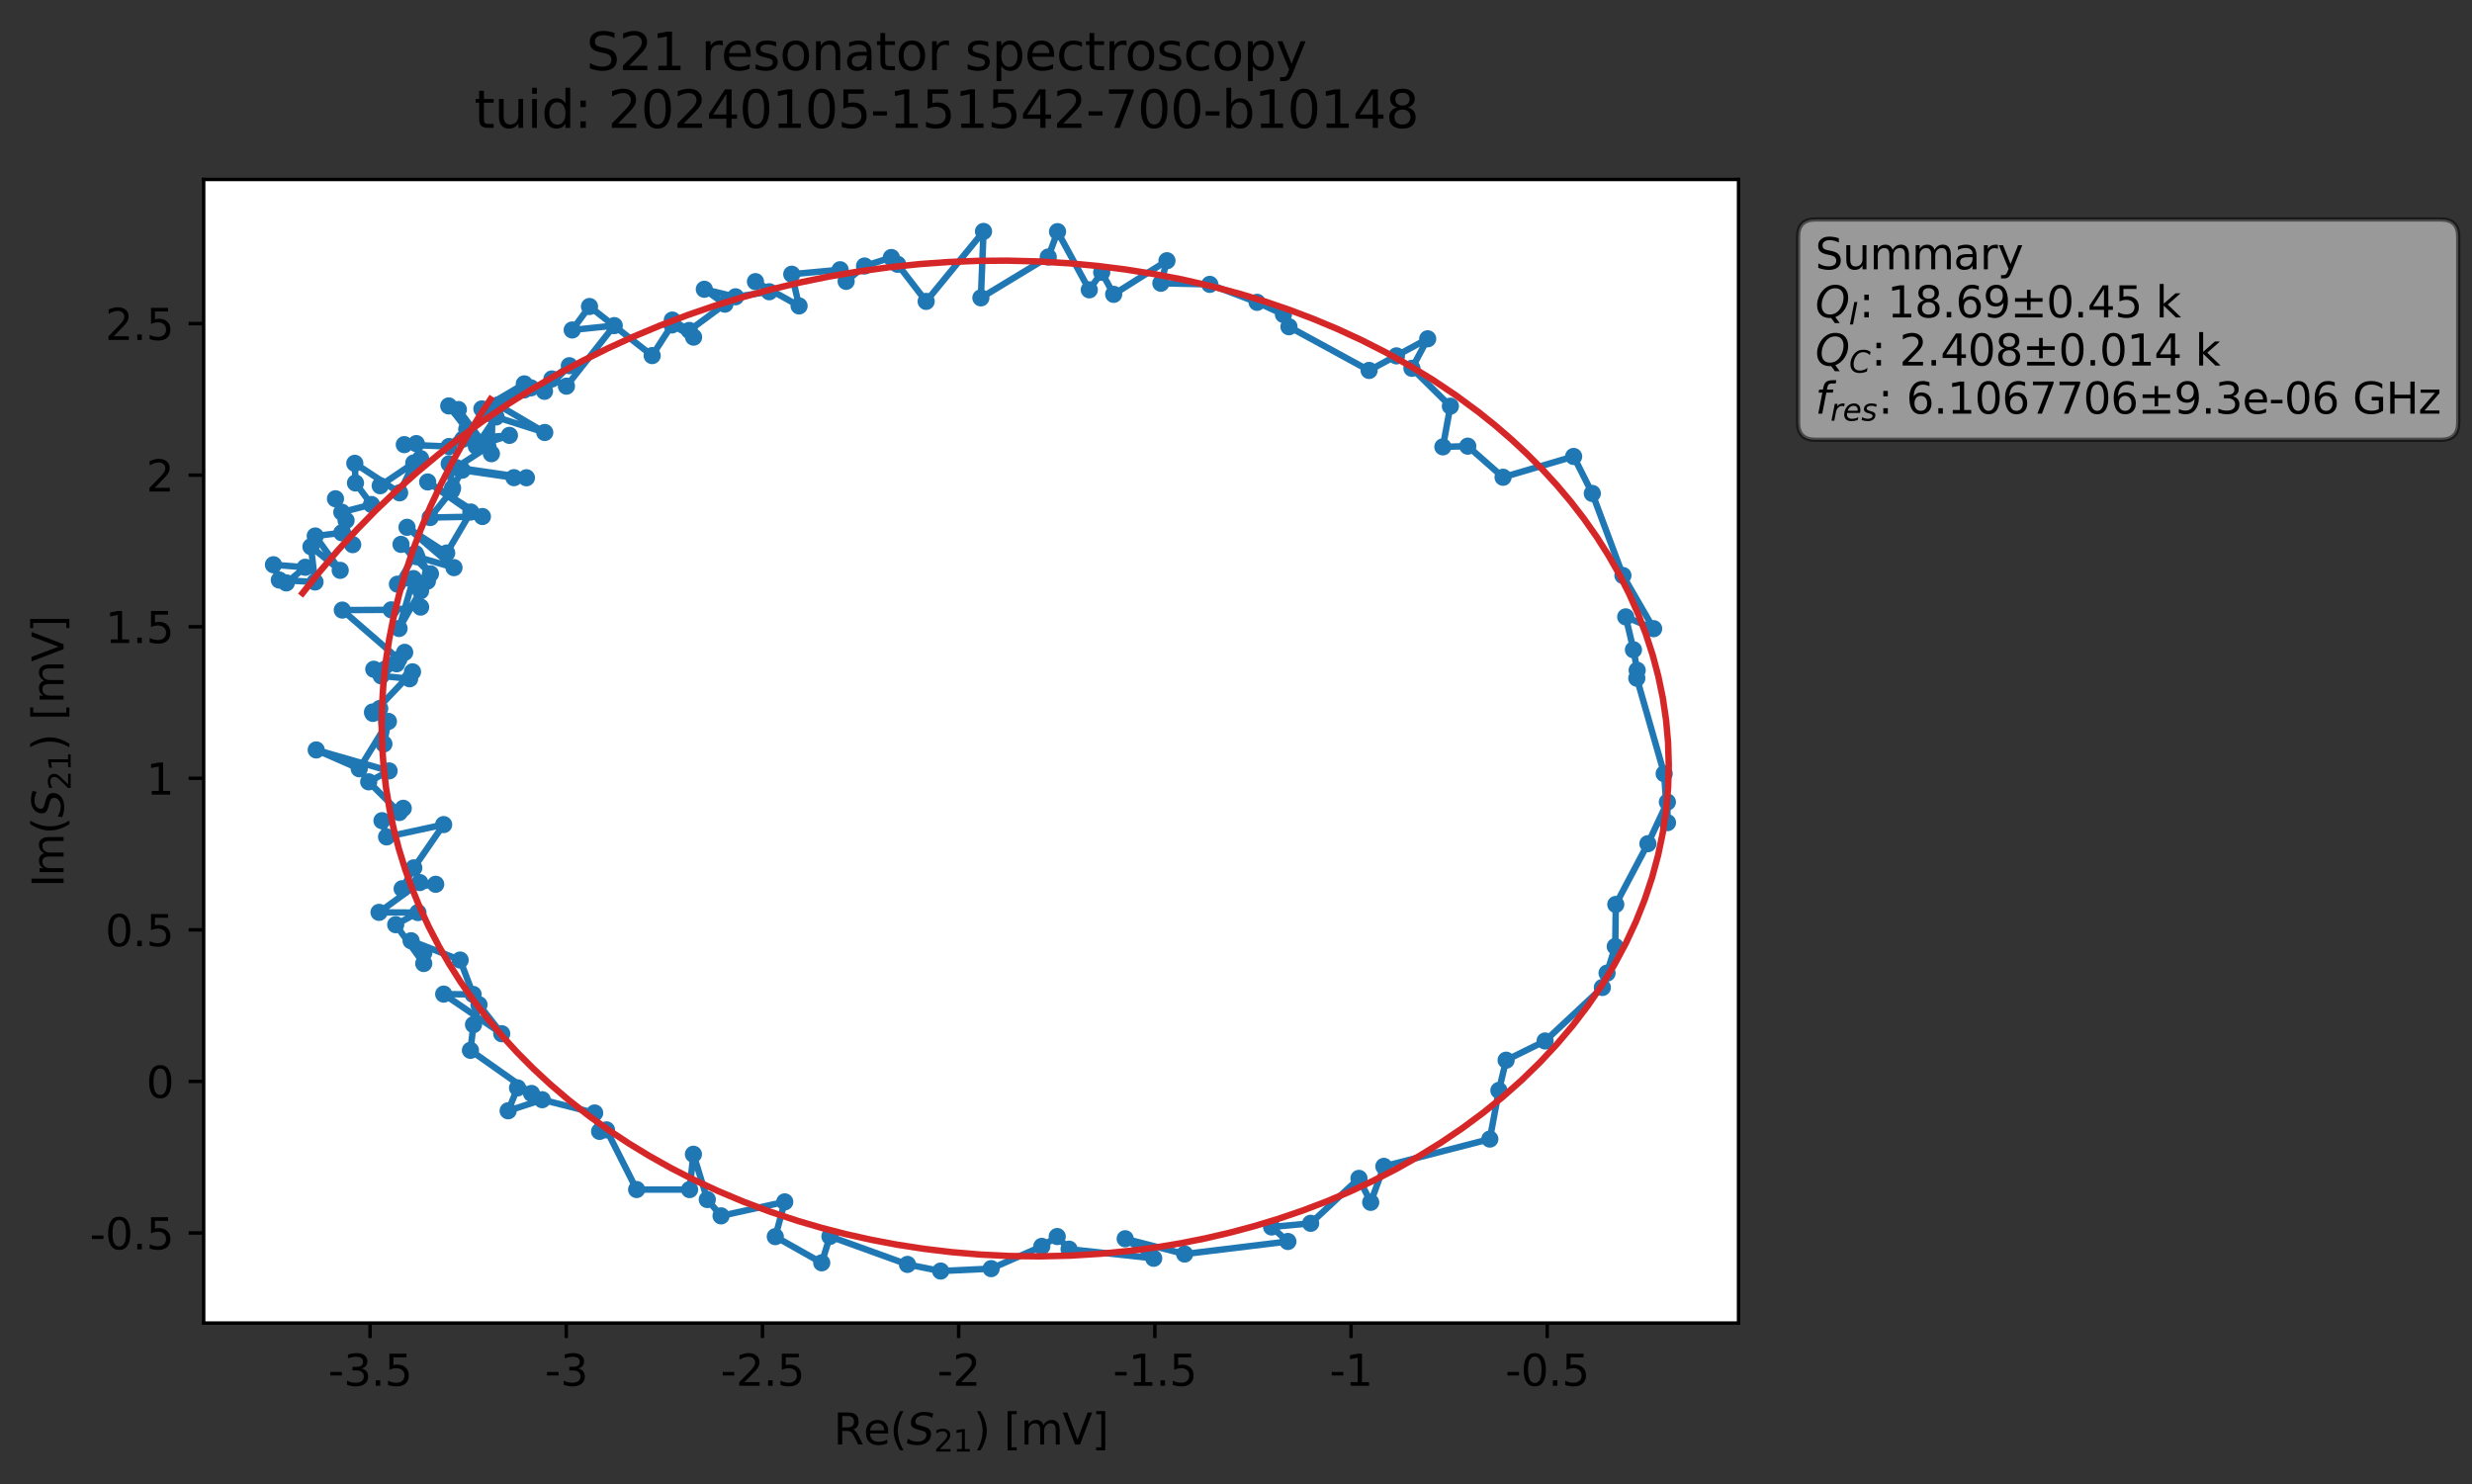 <?xml version="1.0" encoding="utf-8" standalone="no"?>
<!DOCTYPE svg PUBLIC "-//W3C//DTD SVG 1.1//EN"
  "http://www.w3.org/Graphics/SVG/1.1/DTD/svg11.dtd">
<svg xmlns:xlink="http://www.w3.org/1999/xlink" width="575.165pt" height="345.428pt" viewBox="0 0 575.165 345.428" xmlns="http://www.w3.org/2000/svg" version="1.1">
 <rect x="0" y="0" width="575.165" height="345.428" fill="#333333" stroke="none"/>
 <defs>
  <style type="text/css">*{stroke-linejoin: round; stroke-linecap: butt}</style>
 </defs>
 <g id="figure_1">
  <g id="patch_1">
   <path d="M 0 345.428 
L 575.165 345.428 
L 575.165 -0 
L 0 -0 
L 0 345.428 
z
" style="fill: none; opacity: 0"/>
  </g>
  <g id="axes_1">
   <g id="patch_2">
    <path d="M 47.389 307.872 
L 404.509 307.872 
L 404.509 41.76 
L 47.389 41.76 
z
" style="fill: #ffffff"/>
   </g>
   <g id="matplotlib.axis_1">
    <g id="xtick_1">
     <g id="line2d_1">
      <defs>
       <path id="m2658e4f555" d="M 0 0 
L 0 3.5 
" style="stroke: #000000; stroke-width: 0.8"/>
      </defs>
      <g>
       <use xlink:href="#m2658e4f555" x="86.108" y="307.872" style="stroke: #000000; stroke-width: 0.8"/>
      </g>
     </g>
     <g id="text_1">
      <!-- -3.5 -->
      <g transform="translate(76.352 322.47) scale(0.1 -0.1)">
       <defs>
        <path id="DejaVuSans-2d" d="M 313 2009 
L 1997 2009 
L 1997 1497 
L 313 1497 
L 313 2009 
z
" transform="scale(0.016)"/>
        <path id="DejaVuSans-33" d="M 2597 2516 
Q 3050 2419 3304 2112 
Q 3559 1806 3559 1356 
Q 3559 666 3084 287 
Q 2609 -91 1734 -91 
Q 1441 -91 1130 -33 
Q 819 25 488 141 
L 488 750 
Q 750 597 1062 519 
Q 1375 441 1716 441 
Q 2309 441 2620 675 
Q 2931 909 2931 1356 
Q 2931 1769 2642 2001 
Q 2353 2234 1838 2234 
L 1294 2234 
L 1294 2753 
L 1863 2753 
Q 2328 2753 2575 2939 
Q 2822 3125 2822 3475 
Q 2822 3834 2567 4026 
Q 2313 4219 1838 4219 
Q 1578 4219 1281 4162 
Q 984 4106 628 3988 
L 628 4550 
Q 988 4650 1302 4700 
Q 1616 4750 1894 4750 
Q 2613 4750 3031 4423 
Q 3450 4097 3450 3541 
Q 3450 3153 3228 2886 
Q 3006 2619 2597 2516 
z
" transform="scale(0.016)"/>
        <path id="DejaVuSans-2e" d="M 684 794 
L 1344 794 
L 1344 0 
L 684 0 
L 684 794 
z
" transform="scale(0.016)"/>
        <path id="DejaVuSans-35" d="M 691 4666 
L 3169 4666 
L 3169 4134 
L 1269 4134 
L 1269 2991 
Q 1406 3038 1543 3061 
Q 1681 3084 1819 3084 
Q 2600 3084 3056 2656 
Q 3513 2228 3513 1497 
Q 3513 744 3044 326 
Q 2575 -91 1722 -91 
Q 1428 -91 1123 -41 
Q 819 9 494 109 
L 494 744 
Q 775 591 1075 516 
Q 1375 441 1709 441 
Q 2250 441 2565 725 
Q 2881 1009 2881 1497 
Q 2881 1984 2565 2268 
Q 2250 2553 1709 2553 
Q 1456 2553 1204 2497 
Q 953 2441 691 2322 
L 691 4666 
z
" transform="scale(0.016)"/>
       </defs>
       <use xlink:href="#DejaVuSans-2d"/>
       <use xlink:href="#DejaVuSans-33" x="36.084"/>
       <use xlink:href="#DejaVuSans-2e" x="99.707"/>
       <use xlink:href="#DejaVuSans-35" x="131.494"/>
      </g>
     </g>
    </g>
    <g id="xtick_2">
     <g id="line2d_2">
      <g>
       <use xlink:href="#m2658e4f555" x="131.756" y="307.872" style="stroke: #000000; stroke-width: 0.8"/>
      </g>
     </g>
     <g id="text_2">
      <!-- -3 -->
      <g transform="translate(126.771 322.47) scale(0.1 -0.1)">
       <use xlink:href="#DejaVuSans-2d"/>
       <use xlink:href="#DejaVuSans-33" x="36.084"/>
      </g>
     </g>
    </g>
    <g id="xtick_3">
     <g id="line2d_3">
      <g>
       <use xlink:href="#m2658e4f555" x="177.404" y="307.872" style="stroke: #000000; stroke-width: 0.8"/>
      </g>
     </g>
     <g id="text_3">
      <!-- -2.5 -->
      <g transform="translate(167.649 322.47) scale(0.1 -0.1)">
       <defs>
        <path id="DejaVuSans-32" d="M 1228 531 
L 3431 531 
L 3431 0 
L 469 0 
L 469 531 
Q 828 903 1448 1529 
Q 2069 2156 2228 2338 
Q 2531 2678 2651 2914 
Q 2772 3150 2772 3378 
Q 2772 3750 2511 3984 
Q 2250 4219 1831 4219 
Q 1534 4219 1204 4116 
Q 875 4013 500 3803 
L 500 4441 
Q 881 4594 1212 4672 
Q 1544 4750 1819 4750 
Q 2544 4750 2975 4387 
Q 3406 4025 3406 3419 
Q 3406 3131 3298 2873 
Q 3191 2616 2906 2266 
Q 2828 2175 2409 1742 
Q 1991 1309 1228 531 
z
" transform="scale(0.016)"/>
       </defs>
       <use xlink:href="#DejaVuSans-2d"/>
       <use xlink:href="#DejaVuSans-32" x="36.084"/>
       <use xlink:href="#DejaVuSans-2e" x="99.707"/>
       <use xlink:href="#DejaVuSans-35" x="131.494"/>
      </g>
     </g>
    </g>
    <g id="xtick_4">
     <g id="line2d_4">
      <g>
       <use xlink:href="#m2658e4f555" x="223.052" y="307.872" style="stroke: #000000; stroke-width: 0.8"/>
      </g>
     </g>
     <g id="text_4">
      <!-- -2 -->
      <g transform="translate(218.067 322.47) scale(0.1 -0.1)">
       <use xlink:href="#DejaVuSans-2d"/>
       <use xlink:href="#DejaVuSans-32" x="36.084"/>
      </g>
     </g>
    </g>
    <g id="xtick_5">
     <g id="line2d_5">
      <g>
       <use xlink:href="#m2658e4f555" x="268.7" y="307.872" style="stroke: #000000; stroke-width: 0.8"/>
      </g>
     </g>
     <g id="text_5">
      <!-- -1.5 -->
      <g transform="translate(258.945 322.47) scale(0.1 -0.1)">
       <defs>
        <path id="DejaVuSans-31" d="M 794 531 
L 1825 531 
L 1825 4091 
L 703 3866 
L 703 4441 
L 1819 4666 
L 2450 4666 
L 2450 531 
L 3481 531 
L 3481 0 
L 794 0 
L 794 531 
z
" transform="scale(0.016)"/>
       </defs>
       <use xlink:href="#DejaVuSans-2d"/>
       <use xlink:href="#DejaVuSans-31" x="36.084"/>
       <use xlink:href="#DejaVuSans-2e" x="99.707"/>
       <use xlink:href="#DejaVuSans-35" x="131.494"/>
      </g>
     </g>
    </g>
    <g id="xtick_6">
     <g id="line2d_6">
      <g>
       <use xlink:href="#m2658e4f555" x="314.349" y="307.872" style="stroke: #000000; stroke-width: 0.8"/>
      </g>
     </g>
     <g id="text_6">
      <!-- -1 -->
      <g transform="translate(309.363 322.47) scale(0.1 -0.1)">
       <use xlink:href="#DejaVuSans-2d"/>
       <use xlink:href="#DejaVuSans-31" x="36.084"/>
      </g>
     </g>
    </g>
    <g id="xtick_7">
     <g id="line2d_7">
      <g>
       <use xlink:href="#m2658e4f555" x="359.997" y="307.872" style="stroke: #000000; stroke-width: 0.8"/>
      </g>
     </g>
     <g id="text_7">
      <!-- -0.5 -->
      <g transform="translate(350.241 322.47) scale(0.1 -0.1)">
       <defs>
        <path id="DejaVuSans-30" d="M 2034 4250 
Q 1547 4250 1301 3770 
Q 1056 3291 1056 2328 
Q 1056 1369 1301 889 
Q 1547 409 2034 409 
Q 2525 409 2770 889 
Q 3016 1369 3016 2328 
Q 3016 3291 2770 3770 
Q 2525 4250 2034 4250 
z
M 2034 4750 
Q 2819 4750 3233 4129 
Q 3647 3509 3647 2328 
Q 3647 1150 3233 529 
Q 2819 -91 2034 -91 
Q 1250 -91 836 529 
Q 422 1150 422 2328 
Q 422 3509 836 4129 
Q 1250 4750 2034 4750 
z
" transform="scale(0.016)"/>
       </defs>
       <use xlink:href="#DejaVuSans-2d"/>
       <use xlink:href="#DejaVuSans-30" x="36.084"/>
       <use xlink:href="#DejaVuSans-2e" x="99.707"/>
       <use xlink:href="#DejaVuSans-35" x="131.494"/>
      </g>
     </g>
    </g>
    <g id="text_8">
     <!-- Re$(S_{21})$ [mV] -->
     <g transform="translate(193.949 336.149) scale(0.1 -0.1)">
      <defs>
       <path id="DejaVuSans-52" d="M 2841 2188 
Q 3044 2119 3236 1894 
Q 3428 1669 3622 1275 
L 4263 0 
L 3584 0 
L 2988 1197 
Q 2756 1666 2539 1819 
Q 2322 1972 1947 1972 
L 1259 1972 
L 1259 0 
L 628 0 
L 628 4666 
L 2053 4666 
Q 2853 4666 3247 4331 
Q 3641 3997 3641 3322 
Q 3641 2881 3436 2590 
Q 3231 2300 2841 2188 
z
M 1259 4147 
L 1259 2491 
L 2053 2491 
Q 2509 2491 2742 2702 
Q 2975 2913 2975 3322 
Q 2975 3731 2742 3939 
Q 2509 4147 2053 4147 
L 1259 4147 
z
" transform="scale(0.016)"/>
       <path id="DejaVuSans-65" d="M 3597 1894 
L 3597 1613 
L 953 1613 
Q 991 1019 1311 708 
Q 1631 397 2203 397 
Q 2534 397 2845 478 
Q 3156 559 3463 722 
L 3463 178 
Q 3153 47 2828 -22 
Q 2503 -91 2169 -91 
Q 1331 -91 842 396 
Q 353 884 353 1716 
Q 353 2575 817 3079 
Q 1281 3584 2069 3584 
Q 2775 3584 3186 3129 
Q 3597 2675 3597 1894 
z
M 3022 2063 
Q 3016 2534 2758 2815 
Q 2500 3097 2075 3097 
Q 1594 3097 1305 2825 
Q 1016 2553 972 2059 
L 3022 2063 
z
" transform="scale(0.016)"/>
       <path id="DejaVuSans-28" d="M 1984 4856 
Q 1566 4138 1362 3434 
Q 1159 2731 1159 2009 
Q 1159 1288 1364 580 
Q 1569 -128 1984 -844 
L 1484 -844 
Q 1016 -109 783 600 
Q 550 1309 550 2009 
Q 550 2706 781 3412 
Q 1013 4119 1484 4856 
L 1984 4856 
z
" transform="scale(0.016)"/>
       <path id="DejaVuSans-Oblique-53" d="M 3859 4513 
L 3738 3897 
Q 3422 4066 3111 4152 
Q 2800 4238 2509 4238 
Q 1944 4238 1609 3991 
Q 1275 3744 1275 3334 
Q 1275 3109 1398 2989 
Q 1522 2869 2034 2731 
L 2413 2638 
Q 3053 2472 3303 2217 
Q 3553 1963 3553 1503 
Q 3553 797 2998 353 
Q 2444 -91 1538 -91 
Q 1166 -91 791 -17 
Q 416 56 38 206 
L 166 856 
Q 513 641 861 531 
Q 1209 422 1556 422 
Q 2147 422 2503 684 
Q 2859 947 2859 1369 
Q 2859 1650 2717 1795 
Q 2575 1941 2106 2059 
L 1728 2156 
Q 1081 2325 845 2545 
Q 609 2766 609 3163 
Q 609 3859 1145 4304 
Q 1681 4750 2541 4750 
Q 2875 4750 3203 4690 
Q 3531 4631 3859 4513 
z
" transform="scale(0.016)"/>
       <path id="DejaVuSans-29" d="M 513 4856 
L 1013 4856 
Q 1481 4119 1714 3412 
Q 1947 2706 1947 2009 
Q 1947 1309 1714 600 
Q 1481 -109 1013 -844 
L 513 -844 
Q 928 -128 1133 580 
Q 1338 1288 1338 2009 
Q 1338 2731 1133 3434 
Q 928 4138 513 4856 
z
" transform="scale(0.016)"/>
       <path id="DejaVuSans-20" transform="scale(0.016)"/>
       <path id="DejaVuSans-5b" d="M 550 4863 
L 1875 4863 
L 1875 4416 
L 1125 4416 
L 1125 -397 
L 1875 -397 
L 1875 -844 
L 550 -844 
L 550 4863 
z
" transform="scale(0.016)"/>
       <path id="DejaVuSans-6d" d="M 3328 2828 
Q 3544 3216 3844 3400 
Q 4144 3584 4550 3584 
Q 5097 3584 5394 3201 
Q 5691 2819 5691 2113 
L 5691 0 
L 5113 0 
L 5113 2094 
Q 5113 2597 4934 2840 
Q 4756 3084 4391 3084 
Q 3944 3084 3684 2787 
Q 3425 2491 3425 1978 
L 3425 0 
L 2847 0 
L 2847 2094 
Q 2847 2600 2669 2842 
Q 2491 3084 2119 3084 
Q 1678 3084 1418 2786 
Q 1159 2488 1159 1978 
L 1159 0 
L 581 0 
L 581 3500 
L 1159 3500 
L 1159 2956 
Q 1356 3278 1631 3431 
Q 1906 3584 2284 3584 
Q 2666 3584 2933 3390 
Q 3200 3197 3328 2828 
z
" transform="scale(0.016)"/>
       <path id="DejaVuSans-56" d="M 1831 0 
L 50 4666 
L 709 4666 
L 2188 738 
L 3669 4666 
L 4325 4666 
L 2547 0 
L 1831 0 
z
" transform="scale(0.016)"/>
       <path id="DejaVuSans-5d" d="M 1947 4863 
L 1947 -844 
L 622 -844 
L 622 -397 
L 1369 -397 
L 1369 4416 
L 622 4416 
L 622 4863 
L 1947 4863 
z
" transform="scale(0.016)"/>
      </defs>
      <use xlink:href="#DejaVuSans-52" transform="translate(0 0.016)"/>
      <use xlink:href="#DejaVuSans-65" transform="translate(69.482 0.016)"/>
      <use xlink:href="#DejaVuSans-28" transform="translate(131.006 0.016)"/>
      <use xlink:href="#DejaVuSans-Oblique-53" transform="translate(170.02 0.016)"/>
      <use xlink:href="#DejaVuSans-32" transform="translate(233.496 -16.391) scale(0.7)"/>
      <use xlink:href="#DejaVuSans-31" transform="translate(278.032 -16.391) scale(0.7)"/>
      <use xlink:href="#DejaVuSans-29" transform="translate(325.303 0.016)"/>
      <use xlink:href="#DejaVuSans-20" transform="translate(364.316 0.016)"/>
      <use xlink:href="#DejaVuSans-5b" transform="translate(396.104 0.016)"/>
      <use xlink:href="#DejaVuSans-6d" transform="translate(435.117 0.016)"/>
      <use xlink:href="#DejaVuSans-56" transform="translate(532.529 0.016)"/>
      <use xlink:href="#DejaVuSans-5d" transform="translate(600.938 0.016)"/>
     </g>
    </g>
   </g>
   <g id="matplotlib.axis_2">
    <g id="ytick_1">
     <g id="line2d_8">
      <defs>
       <path id="m53e34c5848" d="M 0 0 
L -3.5 0 
" style="stroke: #000000; stroke-width: 0.8"/>
      </defs>
      <g>
       <use xlink:href="#m53e34c5848" x="47.389" y="286.916" style="stroke: #000000; stroke-width: 0.8"/>
      </g>
     </g>
     <g id="text_9">
      <!-- -0.5 -->
      <g transform="translate(20.878 290.715) scale(0.1 -0.1)">
       <use xlink:href="#DejaVuSans-2d"/>
       <use xlink:href="#DejaVuSans-30" x="36.084"/>
       <use xlink:href="#DejaVuSans-2e" x="99.707"/>
       <use xlink:href="#DejaVuSans-35" x="131.494"/>
      </g>
     </g>
    </g>
    <g id="ytick_2">
     <g id="line2d_9">
      <g>
       <use xlink:href="#m53e34c5848" x="47.389" y="251.647" style="stroke: #000000; stroke-width: 0.8"/>
      </g>
     </g>
     <g id="text_10">
      <!-- 0 -->
      <g transform="translate(34.027 255.446) scale(0.1 -0.1)">
       <use xlink:href="#DejaVuSans-30"/>
      </g>
     </g>
    </g>
    <g id="ytick_3">
     <g id="line2d_10">
      <g>
       <use xlink:href="#m53e34c5848" x="47.389" y="216.378" style="stroke: #000000; stroke-width: 0.8"/>
      </g>
     </g>
     <g id="text_11">
      <!-- 0.5 -->
      <g transform="translate(24.486 220.177) scale(0.1 -0.1)">
       <use xlink:href="#DejaVuSans-30"/>
       <use xlink:href="#DejaVuSans-2e" x="63.623"/>
       <use xlink:href="#DejaVuSans-35" x="95.41"/>
      </g>
     </g>
    </g>
    <g id="ytick_4">
     <g id="line2d_11">
      <g>
       <use xlink:href="#m53e34c5848" x="47.389" y="181.109" style="stroke: #000000; stroke-width: 0.8"/>
      </g>
     </g>
     <g id="text_12">
      <!-- 1 -->
      <g transform="translate(34.027 184.908) scale(0.1 -0.1)">
       <use xlink:href="#DejaVuSans-31"/>
      </g>
     </g>
    </g>
    <g id="ytick_5">
     <g id="line2d_12">
      <g>
       <use xlink:href="#m53e34c5848" x="47.389" y="145.84" style="stroke: #000000; stroke-width: 0.8"/>
      </g>
     </g>
     <g id="text_13">
      <!-- 1.5 -->
      <g transform="translate(24.486 149.639) scale(0.1 -0.1)">
       <use xlink:href="#DejaVuSans-31"/>
       <use xlink:href="#DejaVuSans-2e" x="63.623"/>
       <use xlink:href="#DejaVuSans-35" x="95.41"/>
      </g>
     </g>
    </g>
    <g id="ytick_6">
     <g id="line2d_13">
      <g>
       <use xlink:href="#m53e34c5848" x="47.389" y="110.571" style="stroke: #000000; stroke-width: 0.8"/>
      </g>
     </g>
     <g id="text_14">
      <!-- 2 -->
      <g transform="translate(34.027 114.37) scale(0.1 -0.1)">
       <use xlink:href="#DejaVuSans-32"/>
      </g>
     </g>
    </g>
    <g id="ytick_7">
     <g id="line2d_14">
      <g>
       <use xlink:href="#m53e34c5848" x="47.389" y="75.301" style="stroke: #000000; stroke-width: 0.8"/>
      </g>
     </g>
     <g id="text_15">
      <!-- 2.5 -->
      <g transform="translate(24.486 79.101) scale(0.1 -0.1)">
       <use xlink:href="#DejaVuSans-32"/>
       <use xlink:href="#DejaVuSans-2e" x="63.623"/>
       <use xlink:href="#DejaVuSans-35" x="95.41"/>
      </g>
     </g>
    </g>
    <g id="text_16">
     <!-- Im$(S_{21})$ [mV] -->
     <g transform="translate(14.798 206.466) rotate(-90) scale(0.1 -0.1)">
      <defs>
       <path id="DejaVuSans-49" d="M 628 4666 
L 1259 4666 
L 1259 0 
L 628 0 
L 628 4666 
z
" transform="scale(0.016)"/>
      </defs>
      <use xlink:href="#DejaVuSans-49" transform="translate(0 0.016)"/>
      <use xlink:href="#DejaVuSans-6d" transform="translate(25.867 0.016)"/>
      <use xlink:href="#DejaVuSans-28" transform="translate(123.279 0.016)"/>
      <use xlink:href="#DejaVuSans-Oblique-53" transform="translate(162.293 0.016)"/>
      <use xlink:href="#DejaVuSans-32" transform="translate(225.77 -16.391) scale(0.7)"/>
      <use xlink:href="#DejaVuSans-31" transform="translate(270.306 -16.391) scale(0.7)"/>
      <use xlink:href="#DejaVuSans-29" transform="translate(317.576 0.016)"/>
      <use xlink:href="#DejaVuSans-20" transform="translate(356.59 0.016)"/>
      <use xlink:href="#DejaVuSans-5b" transform="translate(388.377 0.016)"/>
      <use xlink:href="#DejaVuSans-6d" transform="translate(427.391 0.016)"/>
      <use xlink:href="#DejaVuSans-56" transform="translate(524.803 0.016)"/>
      <use xlink:href="#DejaVuSans-5d" transform="translate(593.211 0.016)"/>
     </g>
    </g>
   </g>
   <g id="line2d_15">
    <path d="M 66.62 135.641 
L 71.017 132.007 
L 63.622 131.417 
L 64.99 134.979 
L 73.296 135.426 
L 72.345 127.217 
L 79.157 132.722 
L 73.348 124.723 
L 79.535 123.984 
L 82.064 126.738 
L 78.058 116.064 
L 80.523 121.105 
L 79.529 119.188 
L 86.434 117.402 
L 82.711 112.394 
L 82.553 107.817 
L 92.98 114.678 
L 96.275 107.732 
L 88.463 113.028 
L 97.858 106.706 
L 96.866 103.227 
L 94.068 103.467 
L 104.466 103.903 
L 108.599 99.876 
L 104.41 94.462 
L 106.65 95.295 
L 114.336 105.576 
L 114.567 96.471 
L 121.99 90.732 
L 123.54 90.255 
L 126.691 91.062 
L 132.47 85.101 
L 128.412 88.183 
L 131.794 89.862 
L 142.923 75.771 
L 133.136 76.787 
L 137.162 71.323 
L 151.739 82.747 
L 156.353 75.607 
L 161.382 78.455 
L 156.423 74.483 
L 160.377 76.895 
L 168.668 70.777 
L 163.875 67.315 
L 171.146 69.066 
L 178.989 67.892 
L 175.773 65.538 
L 185.924 71.189 
L 184.221 63.81 
L 195.47 62.77 
L 196.874 65.473 
L 201.16 61.896 
L 207.392 59.925 
L 208.842 61.497 
L 215.491 70.137 
L 228.838 53.856 
L 228.221 69.312 
L 243.902 59.809 
L 246.061 53.905 
L 253.446 67.445 
L 256.337 63.377 
L 259.12 68.494 
L 271.522 60.674 
L 270.101 65.914 
L 281.485 66.174 
L 292.486 70.35 
L 298.621 73.181 
L 299.907 76.034 
L 318.555 86.204 
L 332.184 78.839 
L 328.516 85.707 
L 337.461 94.517 
L 335.717 103.987 
L 341.508 103.824 
L 349.72 111.058 
L 366.145 106.219 
L 370.486 114.827 
L 377.608 133.915 
L 384.76 146.291 
L 378.26 143.547 
L 380.058 151.205 
L 380.924 155.972 
L 380.841 157.819 
L 387.204 180.039 
L 387.978 191.431 
L 387.952 186.637 
L 383.421 196.329 
L 375.946 210.466 
L 375.823 220.252 
L 372.823 229.786 
L 359.498 242.24 
L 350.43 246.711 
L 348.752 253.748 
L 346.641 265.064 
L 321.987 271.414 
L 318.922 279.79 
L 316.192 274.208 
L 304.955 284.667 
L 295.867 285.522 
L 299.658 288.896 
L 275.634 291.816 
L 261.799 288.257 
L 268.438 292.808 
L 248.74 290.682 
L 245.987 287.745 
L 242.399 290.031 
L 230.611 295.214 
L 218.868 295.776 
L 211.138 294.23 
L 193.102 287.715 
L 191.194 293.859 
L 180.39 287.768 
L 182.59 279.679 
L 167.77 282.934 
L 164.566 279.136 
L 161.339 268.599 
L 160.448 276.821 
L 148.124 276.807 
L 141.114 262.927 
L 139.513 263.273 
L 138.365 258.992 
L 126.153 255.902 
L 118.229 258.488 
L 120.422 253.153 
L 123.671 254.45 
L 109.459 244.412 
L 110.172 238.433 
L 111.448 233.791 
L 116.741 240.548 
L 103.234 231.331 
L 110.08 231.402 
L 107.064 223.404 
L 95.65 218.916 
L 98.608 221.745 
L 98.596 224.213 
L 92.068 215.177 
L 97.246 212.356 
L 88.191 212.309 
L 97.666 205.374 
L 101.378 205.772 
L 93.567 206.803 
L 96.283 201.952 
L 103.227 191.884 
L 89.945 194.746 
L 88.88 190.973 
L 93.823 188.095 
L 92.915 189.071 
L 85.784 181.934 
L 90.529 179.389 
L 73.574 174.51 
L 83.584 178.893 
L 90.371 167.871 
L 89.328 173.113 
L 88.355 164.87 
L 86.677 165.686 
L 86.772 166.013 
L 95.981 156.338 
L 95.308 157.95 
L 88.691 157.278 
L 92.278 154.457 
L 94.159 151.802 
L 86.966 155.736 
L 92.801 153.395 
L 79.646 141.968 
L 91.036 141.908 
L 97.869 141.272 
L 96.201 134.636 
L 92.848 146.248 
L 97.86 137.498 
L 99.439 135.236 
L 92.471 135.944 
L 96.676 128.813 
L 100.152 133.526 
L 93.304 126.674 
L 96.984 129.546 
L 105.633 132.092 
L 94.699 122.702 
L 103.935 128.689 
L 109.554 119.151 
L 99.511 112.152 
L 112.24 120.195 
L 100.084 120.43 
L 105.082 114.211 
L 104.517 107.924 
L 105.303 113.572 
L 107.549 109.412 
L 119.583 111.155 
L 122.484 111.177 
L 106.118 108.794 
L 113.538 103.988 
L 107.723 102.185 
L 118.531 101.314 
L 110.833 103.847 
L 115.412 97.035 
L 126.75 100.639 
L 115.892 94.232 
L 121.99 89.326 
L 112.12 95.149 
L 112.12 95.149 
" clip-path="url(#p6072256734)" style="fill: none; stroke: #1f77b4; stroke-width: 1.5; stroke-linecap: square"/>
    <defs>
     <path id="m5e6961af91" d="M 0 1.5 
C 0.398 1.5 0.779 1.342 1.061 1.061 
C 1.342 0.779 1.5 0.398 1.5 0 
C 1.5 -0.398 1.342 -0.779 1.061 -1.061 
C 0.779 -1.342 0.398 -1.5 0 -1.5 
C -0.398 -1.5 -0.779 -1.342 -1.061 -1.061 
C -1.342 -0.779 -1.5 -0.398 -1.5 0 
C -1.5 0.398 -1.342 0.779 -1.061 1.061 
C -0.779 1.342 -0.398 1.5 0 1.5 
z
" style="stroke: #1f77b4"/>
    </defs>
    <g clip-path="url(#p6072256734)">
     <use xlink:href="#m5e6961af91" x="66.62" y="135.641" style="fill: #1f77b4; stroke: #1f77b4"/>
     <use xlink:href="#m5e6961af91" x="71.017" y="132.007" style="fill: #1f77b4; stroke: #1f77b4"/>
     <use xlink:href="#m5e6961af91" x="63.622" y="131.417" style="fill: #1f77b4; stroke: #1f77b4"/>
     <use xlink:href="#m5e6961af91" x="64.99" y="134.979" style="fill: #1f77b4; stroke: #1f77b4"/>
     <use xlink:href="#m5e6961af91" x="73.296" y="135.426" style="fill: #1f77b4; stroke: #1f77b4"/>
     <use xlink:href="#m5e6961af91" x="72.345" y="127.217" style="fill: #1f77b4; stroke: #1f77b4"/>
     <use xlink:href="#m5e6961af91" x="79.157" y="132.722" style="fill: #1f77b4; stroke: #1f77b4"/>
     <use xlink:href="#m5e6961af91" x="73.348" y="124.723" style="fill: #1f77b4; stroke: #1f77b4"/>
     <use xlink:href="#m5e6961af91" x="79.535" y="123.984" style="fill: #1f77b4; stroke: #1f77b4"/>
     <use xlink:href="#m5e6961af91" x="82.064" y="126.738" style="fill: #1f77b4; stroke: #1f77b4"/>
     <use xlink:href="#m5e6961af91" x="78.058" y="116.064" style="fill: #1f77b4; stroke: #1f77b4"/>
     <use xlink:href="#m5e6961af91" x="80.523" y="121.105" style="fill: #1f77b4; stroke: #1f77b4"/>
     <use xlink:href="#m5e6961af91" x="79.529" y="119.188" style="fill: #1f77b4; stroke: #1f77b4"/>
     <use xlink:href="#m5e6961af91" x="86.434" y="117.402" style="fill: #1f77b4; stroke: #1f77b4"/>
     <use xlink:href="#m5e6961af91" x="82.711" y="112.394" style="fill: #1f77b4; stroke: #1f77b4"/>
     <use xlink:href="#m5e6961af91" x="82.553" y="107.817" style="fill: #1f77b4; stroke: #1f77b4"/>
     <use xlink:href="#m5e6961af91" x="92.98" y="114.678" style="fill: #1f77b4; stroke: #1f77b4"/>
     <use xlink:href="#m5e6961af91" x="96.275" y="107.732" style="fill: #1f77b4; stroke: #1f77b4"/>
     <use xlink:href="#m5e6961af91" x="88.463" y="113.028" style="fill: #1f77b4; stroke: #1f77b4"/>
     <use xlink:href="#m5e6961af91" x="97.858" y="106.706" style="fill: #1f77b4; stroke: #1f77b4"/>
     <use xlink:href="#m5e6961af91" x="96.866" y="103.227" style="fill: #1f77b4; stroke: #1f77b4"/>
     <use xlink:href="#m5e6961af91" x="94.068" y="103.467" style="fill: #1f77b4; stroke: #1f77b4"/>
     <use xlink:href="#m5e6961af91" x="104.466" y="103.903" style="fill: #1f77b4; stroke: #1f77b4"/>
     <use xlink:href="#m5e6961af91" x="108.599" y="99.876" style="fill: #1f77b4; stroke: #1f77b4"/>
     <use xlink:href="#m5e6961af91" x="104.41" y="94.462" style="fill: #1f77b4; stroke: #1f77b4"/>
     <use xlink:href="#m5e6961af91" x="106.65" y="95.295" style="fill: #1f77b4; stroke: #1f77b4"/>
     <use xlink:href="#m5e6961af91" x="114.336" y="105.576" style="fill: #1f77b4; stroke: #1f77b4"/>
     <use xlink:href="#m5e6961af91" x="114.567" y="96.471" style="fill: #1f77b4; stroke: #1f77b4"/>
     <use xlink:href="#m5e6961af91" x="121.99" y="90.732" style="fill: #1f77b4; stroke: #1f77b4"/>
     <use xlink:href="#m5e6961af91" x="123.54" y="90.255" style="fill: #1f77b4; stroke: #1f77b4"/>
     <use xlink:href="#m5e6961af91" x="126.691" y="91.062" style="fill: #1f77b4; stroke: #1f77b4"/>
     <use xlink:href="#m5e6961af91" x="132.47" y="85.101" style="fill: #1f77b4; stroke: #1f77b4"/>
     <use xlink:href="#m5e6961af91" x="128.412" y="88.183" style="fill: #1f77b4; stroke: #1f77b4"/>
     <use xlink:href="#m5e6961af91" x="131.794" y="89.862" style="fill: #1f77b4; stroke: #1f77b4"/>
     <use xlink:href="#m5e6961af91" x="142.923" y="75.771" style="fill: #1f77b4; stroke: #1f77b4"/>
     <use xlink:href="#m5e6961af91" x="133.136" y="76.787" style="fill: #1f77b4; stroke: #1f77b4"/>
     <use xlink:href="#m5e6961af91" x="137.162" y="71.323" style="fill: #1f77b4; stroke: #1f77b4"/>
     <use xlink:href="#m5e6961af91" x="151.739" y="82.747" style="fill: #1f77b4; stroke: #1f77b4"/>
     <use xlink:href="#m5e6961af91" x="156.353" y="75.607" style="fill: #1f77b4; stroke: #1f77b4"/>
     <use xlink:href="#m5e6961af91" x="161.382" y="78.455" style="fill: #1f77b4; stroke: #1f77b4"/>
     <use xlink:href="#m5e6961af91" x="156.423" y="74.483" style="fill: #1f77b4; stroke: #1f77b4"/>
     <use xlink:href="#m5e6961af91" x="160.377" y="76.895" style="fill: #1f77b4; stroke: #1f77b4"/>
     <use xlink:href="#m5e6961af91" x="168.668" y="70.777" style="fill: #1f77b4; stroke: #1f77b4"/>
     <use xlink:href="#m5e6961af91" x="163.875" y="67.315" style="fill: #1f77b4; stroke: #1f77b4"/>
     <use xlink:href="#m5e6961af91" x="171.146" y="69.066" style="fill: #1f77b4; stroke: #1f77b4"/>
     <use xlink:href="#m5e6961af91" x="178.989" y="67.892" style="fill: #1f77b4; stroke: #1f77b4"/>
     <use xlink:href="#m5e6961af91" x="175.773" y="65.538" style="fill: #1f77b4; stroke: #1f77b4"/>
     <use xlink:href="#m5e6961af91" x="185.924" y="71.189" style="fill: #1f77b4; stroke: #1f77b4"/>
     <use xlink:href="#m5e6961af91" x="184.221" y="63.81" style="fill: #1f77b4; stroke: #1f77b4"/>
     <use xlink:href="#m5e6961af91" x="195.47" y="62.77" style="fill: #1f77b4; stroke: #1f77b4"/>
     <use xlink:href="#m5e6961af91" x="196.874" y="65.473" style="fill: #1f77b4; stroke: #1f77b4"/>
     <use xlink:href="#m5e6961af91" x="201.16" y="61.896" style="fill: #1f77b4; stroke: #1f77b4"/>
     <use xlink:href="#m5e6961af91" x="207.392" y="59.925" style="fill: #1f77b4; stroke: #1f77b4"/>
     <use xlink:href="#m5e6961af91" x="208.842" y="61.497" style="fill: #1f77b4; stroke: #1f77b4"/>
     <use xlink:href="#m5e6961af91" x="215.491" y="70.137" style="fill: #1f77b4; stroke: #1f77b4"/>
     <use xlink:href="#m5e6961af91" x="228.838" y="53.856" style="fill: #1f77b4; stroke: #1f77b4"/>
     <use xlink:href="#m5e6961af91" x="228.221" y="69.312" style="fill: #1f77b4; stroke: #1f77b4"/>
     <use xlink:href="#m5e6961af91" x="243.902" y="59.809" style="fill: #1f77b4; stroke: #1f77b4"/>
     <use xlink:href="#m5e6961af91" x="246.061" y="53.905" style="fill: #1f77b4; stroke: #1f77b4"/>
     <use xlink:href="#m5e6961af91" x="253.446" y="67.445" style="fill: #1f77b4; stroke: #1f77b4"/>
     <use xlink:href="#m5e6961af91" x="256.337" y="63.377" style="fill: #1f77b4; stroke: #1f77b4"/>
     <use xlink:href="#m5e6961af91" x="259.12" y="68.494" style="fill: #1f77b4; stroke: #1f77b4"/>
     <use xlink:href="#m5e6961af91" x="271.522" y="60.674" style="fill: #1f77b4; stroke: #1f77b4"/>
     <use xlink:href="#m5e6961af91" x="270.101" y="65.914" style="fill: #1f77b4; stroke: #1f77b4"/>
     <use xlink:href="#m5e6961af91" x="281.485" y="66.174" style="fill: #1f77b4; stroke: #1f77b4"/>
     <use xlink:href="#m5e6961af91" x="292.486" y="70.35" style="fill: #1f77b4; stroke: #1f77b4"/>
     <use xlink:href="#m5e6961af91" x="298.621" y="73.181" style="fill: #1f77b4; stroke: #1f77b4"/>
     <use xlink:href="#m5e6961af91" x="299.907" y="76.034" style="fill: #1f77b4; stroke: #1f77b4"/>
     <use xlink:href="#m5e6961af91" x="318.555" y="86.204" style="fill: #1f77b4; stroke: #1f77b4"/>
     <use xlink:href="#m5e6961af91" x="324.917" y="82.815" style="fill: #1f77b4; stroke: #1f77b4"/>
     <use xlink:href="#m5e6961af91" x="332.184" y="78.839" style="fill: #1f77b4; stroke: #1f77b4"/>
     <use xlink:href="#m5e6961af91" x="328.516" y="85.707" style="fill: #1f77b4; stroke: #1f77b4"/>
     <use xlink:href="#m5e6961af91" x="337.461" y="94.517" style="fill: #1f77b4; stroke: #1f77b4"/>
     <use xlink:href="#m5e6961af91" x="335.717" y="103.987" style="fill: #1f77b4; stroke: #1f77b4"/>
     <use xlink:href="#m5e6961af91" x="341.508" y="103.824" style="fill: #1f77b4; stroke: #1f77b4"/>
     <use xlink:href="#m5e6961af91" x="349.72" y="111.058" style="fill: #1f77b4; stroke: #1f77b4"/>
     <use xlink:href="#m5e6961af91" x="366.145" y="106.219" style="fill: #1f77b4; stroke: #1f77b4"/>
     <use xlink:href="#m5e6961af91" x="370.486" y="114.827" style="fill: #1f77b4; stroke: #1f77b4"/>
     <use xlink:href="#m5e6961af91" x="377.608" y="133.915" style="fill: #1f77b4; stroke: #1f77b4"/>
     <use xlink:href="#m5e6961af91" x="384.76" y="146.291" style="fill: #1f77b4; stroke: #1f77b4"/>
     <use xlink:href="#m5e6961af91" x="378.26" y="143.547" style="fill: #1f77b4; stroke: #1f77b4"/>
     <use xlink:href="#m5e6961af91" x="380.058" y="151.205" style="fill: #1f77b4; stroke: #1f77b4"/>
     <use xlink:href="#m5e6961af91" x="380.924" y="155.972" style="fill: #1f77b4; stroke: #1f77b4"/>
     <use xlink:href="#m5e6961af91" x="380.841" y="157.819" style="fill: #1f77b4; stroke: #1f77b4"/>
     <use xlink:href="#m5e6961af91" x="387.204" y="180.039" style="fill: #1f77b4; stroke: #1f77b4"/>
     <use xlink:href="#m5e6961af91" x="387.978" y="191.431" style="fill: #1f77b4; stroke: #1f77b4"/>
     <use xlink:href="#m5e6961af91" x="387.952" y="186.637" style="fill: #1f77b4; stroke: #1f77b4"/>
     <use xlink:href="#m5e6961af91" x="383.421" y="196.329" style="fill: #1f77b4; stroke: #1f77b4"/>
     <use xlink:href="#m5e6961af91" x="375.946" y="210.466" style="fill: #1f77b4; stroke: #1f77b4"/>
     <use xlink:href="#m5e6961af91" x="375.823" y="220.252" style="fill: #1f77b4; stroke: #1f77b4"/>
     <use xlink:href="#m5e6961af91" x="373.917" y="226.444" style="fill: #1f77b4; stroke: #1f77b4"/>
     <use xlink:href="#m5e6961af91" x="372.823" y="229.786" style="fill: #1f77b4; stroke: #1f77b4"/>
     <use xlink:href="#m5e6961af91" x="359.498" y="242.24" style="fill: #1f77b4; stroke: #1f77b4"/>
     <use xlink:href="#m5e6961af91" x="350.43" y="246.711" style="fill: #1f77b4; stroke: #1f77b4"/>
     <use xlink:href="#m5e6961af91" x="348.752" y="253.748" style="fill: #1f77b4; stroke: #1f77b4"/>
     <use xlink:href="#m5e6961af91" x="346.641" y="265.064" style="fill: #1f77b4; stroke: #1f77b4"/>
     <use xlink:href="#m5e6961af91" x="321.987" y="271.414" style="fill: #1f77b4; stroke: #1f77b4"/>
     <use xlink:href="#m5e6961af91" x="318.922" y="279.79" style="fill: #1f77b4; stroke: #1f77b4"/>
     <use xlink:href="#m5e6961af91" x="316.192" y="274.208" style="fill: #1f77b4; stroke: #1f77b4"/>
     <use xlink:href="#m5e6961af91" x="304.955" y="284.667" style="fill: #1f77b4; stroke: #1f77b4"/>
     <use xlink:href="#m5e6961af91" x="295.867" y="285.522" style="fill: #1f77b4; stroke: #1f77b4"/>
     <use xlink:href="#m5e6961af91" x="299.658" y="288.896" style="fill: #1f77b4; stroke: #1f77b4"/>
     <use xlink:href="#m5e6961af91" x="275.634" y="291.816" style="fill: #1f77b4; stroke: #1f77b4"/>
     <use xlink:href="#m5e6961af91" x="261.799" y="288.257" style="fill: #1f77b4; stroke: #1f77b4"/>
     <use xlink:href="#m5e6961af91" x="268.438" y="292.808" style="fill: #1f77b4; stroke: #1f77b4"/>
     <use xlink:href="#m5e6961af91" x="248.74" y="290.682" style="fill: #1f77b4; stroke: #1f77b4"/>
     <use xlink:href="#m5e6961af91" x="245.987" y="287.745" style="fill: #1f77b4; stroke: #1f77b4"/>
     <use xlink:href="#m5e6961af91" x="242.399" y="290.031" style="fill: #1f77b4; stroke: #1f77b4"/>
     <use xlink:href="#m5e6961af91" x="230.611" y="295.214" style="fill: #1f77b4; stroke: #1f77b4"/>
     <use xlink:href="#m5e6961af91" x="218.868" y="295.776" style="fill: #1f77b4; stroke: #1f77b4"/>
     <use xlink:href="#m5e6961af91" x="211.138" y="294.23" style="fill: #1f77b4; stroke: #1f77b4"/>
     <use xlink:href="#m5e6961af91" x="193.102" y="287.715" style="fill: #1f77b4; stroke: #1f77b4"/>
     <use xlink:href="#m5e6961af91" x="191.194" y="293.859" style="fill: #1f77b4; stroke: #1f77b4"/>
     <use xlink:href="#m5e6961af91" x="180.39" y="287.768" style="fill: #1f77b4; stroke: #1f77b4"/>
     <use xlink:href="#m5e6961af91" x="182.59" y="279.679" style="fill: #1f77b4; stroke: #1f77b4"/>
     <use xlink:href="#m5e6961af91" x="167.77" y="282.934" style="fill: #1f77b4; stroke: #1f77b4"/>
     <use xlink:href="#m5e6961af91" x="164.566" y="279.136" style="fill: #1f77b4; stroke: #1f77b4"/>
     <use xlink:href="#m5e6961af91" x="161.339" y="268.599" style="fill: #1f77b4; stroke: #1f77b4"/>
     <use xlink:href="#m5e6961af91" x="160.448" y="276.821" style="fill: #1f77b4; stroke: #1f77b4"/>
     <use xlink:href="#m5e6961af91" x="148.124" y="276.807" style="fill: #1f77b4; stroke: #1f77b4"/>
     <use xlink:href="#m5e6961af91" x="141.114" y="262.927" style="fill: #1f77b4; stroke: #1f77b4"/>
     <use xlink:href="#m5e6961af91" x="139.513" y="263.273" style="fill: #1f77b4; stroke: #1f77b4"/>
     <use xlink:href="#m5e6961af91" x="138.365" y="258.992" style="fill: #1f77b4; stroke: #1f77b4"/>
     <use xlink:href="#m5e6961af91" x="126.153" y="255.902" style="fill: #1f77b4; stroke: #1f77b4"/>
     <use xlink:href="#m5e6961af91" x="118.229" y="258.488" style="fill: #1f77b4; stroke: #1f77b4"/>
     <use xlink:href="#m5e6961af91" x="120.422" y="253.153" style="fill: #1f77b4; stroke: #1f77b4"/>
     <use xlink:href="#m5e6961af91" x="123.671" y="254.45" style="fill: #1f77b4; stroke: #1f77b4"/>
     <use xlink:href="#m5e6961af91" x="109.459" y="244.412" style="fill: #1f77b4; stroke: #1f77b4"/>
     <use xlink:href="#m5e6961af91" x="110.172" y="238.433" style="fill: #1f77b4; stroke: #1f77b4"/>
     <use xlink:href="#m5e6961af91" x="111.448" y="233.791" style="fill: #1f77b4; stroke: #1f77b4"/>
     <use xlink:href="#m5e6961af91" x="116.741" y="240.548" style="fill: #1f77b4; stroke: #1f77b4"/>
     <use xlink:href="#m5e6961af91" x="103.234" y="231.331" style="fill: #1f77b4; stroke: #1f77b4"/>
     <use xlink:href="#m5e6961af91" x="110.08" y="231.402" style="fill: #1f77b4; stroke: #1f77b4"/>
     <use xlink:href="#m5e6961af91" x="107.064" y="223.404" style="fill: #1f77b4; stroke: #1f77b4"/>
     <use xlink:href="#m5e6961af91" x="95.65" y="218.916" style="fill: #1f77b4; stroke: #1f77b4"/>
     <use xlink:href="#m5e6961af91" x="98.608" y="221.745" style="fill: #1f77b4; stroke: #1f77b4"/>
     <use xlink:href="#m5e6961af91" x="98.596" y="224.213" style="fill: #1f77b4; stroke: #1f77b4"/>
     <use xlink:href="#m5e6961af91" x="92.068" y="215.177" style="fill: #1f77b4; stroke: #1f77b4"/>
     <use xlink:href="#m5e6961af91" x="97.246" y="212.356" style="fill: #1f77b4; stroke: #1f77b4"/>
     <use xlink:href="#m5e6961af91" x="88.191" y="212.309" style="fill: #1f77b4; stroke: #1f77b4"/>
     <use xlink:href="#m5e6961af91" x="97.666" y="205.374" style="fill: #1f77b4; stroke: #1f77b4"/>
     <use xlink:href="#m5e6961af91" x="101.378" y="205.772" style="fill: #1f77b4; stroke: #1f77b4"/>
     <use xlink:href="#m5e6961af91" x="93.567" y="206.803" style="fill: #1f77b4; stroke: #1f77b4"/>
     <use xlink:href="#m5e6961af91" x="96.283" y="201.952" style="fill: #1f77b4; stroke: #1f77b4"/>
     <use xlink:href="#m5e6961af91" x="103.227" y="191.884" style="fill: #1f77b4; stroke: #1f77b4"/>
     <use xlink:href="#m5e6961af91" x="89.945" y="194.746" style="fill: #1f77b4; stroke: #1f77b4"/>
     <use xlink:href="#m5e6961af91" x="88.88" y="190.973" style="fill: #1f77b4; stroke: #1f77b4"/>
     <use xlink:href="#m5e6961af91" x="93.823" y="188.095" style="fill: #1f77b4; stroke: #1f77b4"/>
     <use xlink:href="#m5e6961af91" x="92.915" y="189.071" style="fill: #1f77b4; stroke: #1f77b4"/>
     <use xlink:href="#m5e6961af91" x="85.784" y="181.934" style="fill: #1f77b4; stroke: #1f77b4"/>
     <use xlink:href="#m5e6961af91" x="90.529" y="179.389" style="fill: #1f77b4; stroke: #1f77b4"/>
     <use xlink:href="#m5e6961af91" x="73.574" y="174.51" style="fill: #1f77b4; stroke: #1f77b4"/>
     <use xlink:href="#m5e6961af91" x="83.584" y="178.893" style="fill: #1f77b4; stroke: #1f77b4"/>
     <use xlink:href="#m5e6961af91" x="90.371" y="167.871" style="fill: #1f77b4; stroke: #1f77b4"/>
     <use xlink:href="#m5e6961af91" x="89.328" y="173.113" style="fill: #1f77b4; stroke: #1f77b4"/>
     <use xlink:href="#m5e6961af91" x="88.355" y="164.87" style="fill: #1f77b4; stroke: #1f77b4"/>
     <use xlink:href="#m5e6961af91" x="86.677" y="165.686" style="fill: #1f77b4; stroke: #1f77b4"/>
     <use xlink:href="#m5e6961af91" x="86.772" y="166.013" style="fill: #1f77b4; stroke: #1f77b4"/>
     <use xlink:href="#m5e6961af91" x="95.981" y="156.338" style="fill: #1f77b4; stroke: #1f77b4"/>
     <use xlink:href="#m5e6961af91" x="95.308" y="157.95" style="fill: #1f77b4; stroke: #1f77b4"/>
     <use xlink:href="#m5e6961af91" x="88.691" y="157.278" style="fill: #1f77b4; stroke: #1f77b4"/>
     <use xlink:href="#m5e6961af91" x="92.278" y="154.457" style="fill: #1f77b4; stroke: #1f77b4"/>
     <use xlink:href="#m5e6961af91" x="94.159" y="151.802" style="fill: #1f77b4; stroke: #1f77b4"/>
     <use xlink:href="#m5e6961af91" x="86.966" y="155.736" style="fill: #1f77b4; stroke: #1f77b4"/>
     <use xlink:href="#m5e6961af91" x="92.801" y="153.395" style="fill: #1f77b4; stroke: #1f77b4"/>
     <use xlink:href="#m5e6961af91" x="79.646" y="141.968" style="fill: #1f77b4; stroke: #1f77b4"/>
     <use xlink:href="#m5e6961af91" x="91.036" y="141.908" style="fill: #1f77b4; stroke: #1f77b4"/>
     <use xlink:href="#m5e6961af91" x="97.869" y="141.272" style="fill: #1f77b4; stroke: #1f77b4"/>
     <use xlink:href="#m5e6961af91" x="96.201" y="134.636" style="fill: #1f77b4; stroke: #1f77b4"/>
     <use xlink:href="#m5e6961af91" x="92.848" y="146.248" style="fill: #1f77b4; stroke: #1f77b4"/>
     <use xlink:href="#m5e6961af91" x="97.86" y="137.498" style="fill: #1f77b4; stroke: #1f77b4"/>
     <use xlink:href="#m5e6961af91" x="99.439" y="135.236" style="fill: #1f77b4; stroke: #1f77b4"/>
     <use xlink:href="#m5e6961af91" x="92.471" y="135.944" style="fill: #1f77b4; stroke: #1f77b4"/>
     <use xlink:href="#m5e6961af91" x="96.676" y="128.813" style="fill: #1f77b4; stroke: #1f77b4"/>
     <use xlink:href="#m5e6961af91" x="100.152" y="133.526" style="fill: #1f77b4; stroke: #1f77b4"/>
     <use xlink:href="#m5e6961af91" x="93.304" y="126.674" style="fill: #1f77b4; stroke: #1f77b4"/>
     <use xlink:href="#m5e6961af91" x="96.984" y="129.546" style="fill: #1f77b4; stroke: #1f77b4"/>
     <use xlink:href="#m5e6961af91" x="105.633" y="132.092" style="fill: #1f77b4; stroke: #1f77b4"/>
     <use xlink:href="#m5e6961af91" x="94.699" y="122.702" style="fill: #1f77b4; stroke: #1f77b4"/>
     <use xlink:href="#m5e6961af91" x="103.935" y="128.689" style="fill: #1f77b4; stroke: #1f77b4"/>
     <use xlink:href="#m5e6961af91" x="109.554" y="119.151" style="fill: #1f77b4; stroke: #1f77b4"/>
     <use xlink:href="#m5e6961af91" x="99.511" y="112.152" style="fill: #1f77b4; stroke: #1f77b4"/>
     <use xlink:href="#m5e6961af91" x="112.24" y="120.195" style="fill: #1f77b4; stroke: #1f77b4"/>
     <use xlink:href="#m5e6961af91" x="100.084" y="120.43" style="fill: #1f77b4; stroke: #1f77b4"/>
     <use xlink:href="#m5e6961af91" x="105.082" y="114.211" style="fill: #1f77b4; stroke: #1f77b4"/>
     <use xlink:href="#m5e6961af91" x="104.517" y="107.924" style="fill: #1f77b4; stroke: #1f77b4"/>
     <use xlink:href="#m5e6961af91" x="105.303" y="113.572" style="fill: #1f77b4; stroke: #1f77b4"/>
     <use xlink:href="#m5e6961af91" x="107.549" y="109.412" style="fill: #1f77b4; stroke: #1f77b4"/>
     <use xlink:href="#m5e6961af91" x="119.583" y="111.155" style="fill: #1f77b4; stroke: #1f77b4"/>
     <use xlink:href="#m5e6961af91" x="122.484" y="111.177" style="fill: #1f77b4; stroke: #1f77b4"/>
     <use xlink:href="#m5e6961af91" x="106.118" y="108.794" style="fill: #1f77b4; stroke: #1f77b4"/>
     <use xlink:href="#m5e6961af91" x="113.538" y="103.988" style="fill: #1f77b4; stroke: #1f77b4"/>
     <use xlink:href="#m5e6961af91" x="107.723" y="102.185" style="fill: #1f77b4; stroke: #1f77b4"/>
     <use xlink:href="#m5e6961af91" x="118.531" y="101.314" style="fill: #1f77b4; stroke: #1f77b4"/>
     <use xlink:href="#m5e6961af91" x="110.833" y="103.847" style="fill: #1f77b4; stroke: #1f77b4"/>
     <use xlink:href="#m5e6961af91" x="115.412" y="97.035" style="fill: #1f77b4; stroke: #1f77b4"/>
     <use xlink:href="#m5e6961af91" x="126.75" y="100.639" style="fill: #1f77b4; stroke: #1f77b4"/>
     <use xlink:href="#m5e6961af91" x="115.892" y="94.232" style="fill: #1f77b4; stroke: #1f77b4"/>
     <use xlink:href="#m5e6961af91" x="121.99" y="89.326" style="fill: #1f77b4; stroke: #1f77b4"/>
     <use xlink:href="#m5e6961af91" x="112.12" y="95.149" style="fill: #1f77b4; stroke: #1f77b4"/>
    </g>
   </g>
   <g id="line2d_16">
    <path d="M 70.398 138.023 
L 74.388 133.02 
L 78.707 127.97 
L 83.083 123.197 
L 87.481 118.711 
L 92.211 114.2 
L 96.926 109.994 
L 101.982 105.779 
L 106.978 101.888 
L 112.318 98.005 
L 118.033 94.143 
L 123.628 90.632 
L 129.594 87.165 
L 135.365 84.063 
L 141.491 81.027 
L 147.33 78.364 
L 153.498 75.784 
L 160.017 73.306 
L 166.123 71.206 
L 172.538 69.222 
L 179.278 67.373 
L 186.358 65.684 
L 192.843 64.358 
L 199.61 63.195 
L 206.664 62.217 
L 214.015 61.449 
L 220.553 60.981 
L 227.314 60.708 
L 234.295 60.651 
L 241.496 60.834 
L 248.911 61.28 
L 255.248 61.873 
L 261.721 62.684 
L 268.322 63.73 
L 275.041 65.029 
L 281.863 66.599 
L 288.772 68.458 
L 294.349 70.167 
L 299.959 72.083 
L 305.587 74.215 
L 311.22 76.574 
L 316.841 79.167 
L 322.432 82.004 
L 327.973 85.092 
L 333.443 88.438 
L 338.818 92.048 
L 344.074 95.927 
L 347.92 99.014 
L 351.672 102.255 
L 355.317 105.65 
L 358.842 109.198 
L 362.235 112.899 
L 365.48 116.749 
L 368.566 120.747 
L 371.478 124.888 
L 374.202 129.168 
L 376.725 133.582 
L 379.032 138.124 
L 381.111 142.785 
L 382.949 147.559 
L 384.533 152.434 
L 385.852 157.402 
L 386.895 162.452 
L 387.652 167.57 
L 388.115 172.745 
L 388.276 177.963 
L 388.13 183.21 
L 387.67 188.472 
L 386.895 193.733 
L 385.803 198.978 
L 384.393 204.192 
L 382.669 209.359 
L 380.633 214.463 
L 378.29 219.49 
L 375.647 224.424 
L 372.713 229.252 
L 369.498 233.959 
L 366.012 238.532 
L 362.269 242.959 
L 358.283 247.23 
L 354.067 251.333 
L 349.639 255.26 
L 345.013 259.003 
L 340.208 262.554 
L 335.24 265.909 
L 330.128 269.062 
L 324.888 272.01 
L 319.539 274.752 
L 314.097 277.285 
L 308.58 279.61 
L 303.004 281.728 
L 297.386 283.641 
L 291.741 285.35 
L 286.083 286.86 
L 280.427 288.174 
L 274.785 289.298 
L 269.17 290.237 
L 263.594 290.995 
L 256.236 291.738 
L 248.988 292.187 
L 241.87 292.359 
L 234.897 292.27 
L 228.085 291.936 
L 221.447 291.375 
L 214.991 290.602 
L 208.726 289.635 
L 202.658 288.487 
L 196.791 287.175 
L 191.128 285.714 
L 185.669 284.116 
L 179.134 281.948 
L 172.918 279.612 
L 167.014 277.131 
L 161.419 274.525 
L 156.124 271.812 
L 151.12 269.011 
L 146.399 266.136 
L 141.95 263.201 
L 136.956 259.618 
L 132.321 255.986 
L 128.026 252.321 
L 124.054 248.639 
L 120.386 244.952 
L 117.004 241.269 
L 113.4 236.991 
L 110.137 232.744 
L 107.192 228.538 
L 104.543 224.38 
L 102.168 220.277 
L 99.763 215.66 
L 97.663 211.126 
L 95.843 206.679 
L 94.279 202.32 
L 92.8 197.523 
L 91.591 192.841 
L 90.63 188.273 
L 89.823 183.328 
L 89.266 178.519 
L 88.935 173.842 
L 88.805 168.846 
L 88.897 163.999 
L 89.225 158.874 
L 89.764 153.914 
L 90.562 148.715 
L 91.559 143.688 
L 92.829 138.459 
L 94.282 133.408 
L 96.019 128.183 
L 97.923 123.141 
L 100.116 117.95 
L 102.61 112.634 
L 105.255 107.51 
L 108.202 102.28 
L 111.459 96.964 
L 114.125 92.906 
L 114.125 92.906 
" clip-path="url(#p6072256734)" style="fill: none; stroke: #d62728; stroke-width: 1.5; stroke-linecap: square"/>
   </g>
   <g id="patch_3">
    <path d="M 47.389 307.872 
L 47.389 41.76 
" style="fill: none; stroke: #000000; stroke-width: 0.8; stroke-linejoin: miter; stroke-linecap: square"/>
   </g>
   <g id="patch_4">
    <path d="M 404.509 307.872 
L 404.509 41.76 
" style="fill: none; stroke: #000000; stroke-width: 0.8; stroke-linejoin: miter; stroke-linecap: square"/>
   </g>
   <g id="patch_5">
    <path d="M 47.389 307.872 
L 404.509 307.872 
" style="fill: none; stroke: #000000; stroke-width: 0.8; stroke-linejoin: miter; stroke-linecap: square"/>
   </g>
   <g id="patch_6">
    <path d="M 47.389 41.76 
L 404.509 41.76 
" style="fill: none; stroke: #000000; stroke-width: 0.8; stroke-linejoin: miter; stroke-linecap: square"/>
   </g>
   <g id="text_17">
    <g id="patch_7">
     <path d="M 422.365 102.337 
L 567.965 102.337 
Q 571.965 102.337 571.965 98.337 
L 571.965 55.066 
Q 571.965 51.066 567.965 51.066 
L 422.365 51.066 
Q 418.365 51.066 418.365 55.066 
L 418.365 98.337 
Q 418.365 102.337 422.365 102.337 
z
" style="fill: #ffffff; opacity: 0.5; stroke: #000000; stroke-linejoin: miter"/>
    </g>
    <!-- Summary -->
    <g transform="translate(422.365 62.664) scale(0.1 -0.1)">
     <defs>
      <path id="DejaVuSans-53" d="M 3425 4513 
L 3425 3897 
Q 3066 4069 2747 4153 
Q 2428 4238 2131 4238 
Q 1616 4238 1336 4038 
Q 1056 3838 1056 3469 
Q 1056 3159 1242 3001 
Q 1428 2844 1947 2747 
L 2328 2669 
Q 3034 2534 3370 2195 
Q 3706 1856 3706 1288 
Q 3706 609 3251 259 
Q 2797 -91 1919 -91 
Q 1588 -91 1214 -16 
Q 841 59 441 206 
L 441 856 
Q 825 641 1194 531 
Q 1563 422 1919 422 
Q 2459 422 2753 634 
Q 3047 847 3047 1241 
Q 3047 1584 2836 1778 
Q 2625 1972 2144 2069 
L 1759 2144 
Q 1053 2284 737 2584 
Q 422 2884 422 3419 
Q 422 4038 858 4394 
Q 1294 4750 2059 4750 
Q 2388 4750 2728 4690 
Q 3069 4631 3425 4513 
z
" transform="scale(0.016)"/>
      <path id="DejaVuSans-75" d="M 544 1381 
L 544 3500 
L 1119 3500 
L 1119 1403 
Q 1119 906 1312 657 
Q 1506 409 1894 409 
Q 2359 409 2629 706 
Q 2900 1003 2900 1516 
L 2900 3500 
L 3475 3500 
L 3475 0 
L 2900 0 
L 2900 538 
Q 2691 219 2414 64 
Q 2138 -91 1772 -91 
Q 1169 -91 856 284 
Q 544 659 544 1381 
z
M 1991 3584 
L 1991 3584 
z
" transform="scale(0.016)"/>
      <path id="DejaVuSans-61" d="M 2194 1759 
Q 1497 1759 1228 1600 
Q 959 1441 959 1056 
Q 959 750 1161 570 
Q 1363 391 1709 391 
Q 2188 391 2477 730 
Q 2766 1069 2766 1631 
L 2766 1759 
L 2194 1759 
z
M 3341 1997 
L 3341 0 
L 2766 0 
L 2766 531 
Q 2569 213 2275 61 
Q 1981 -91 1556 -91 
Q 1019 -91 701 211 
Q 384 513 384 1019 
Q 384 1609 779 1909 
Q 1175 2209 1959 2209 
L 2766 2209 
L 2766 2266 
Q 2766 2663 2505 2880 
Q 2244 3097 1772 3097 
Q 1472 3097 1187 3025 
Q 903 2953 641 2809 
L 641 3341 
Q 956 3463 1253 3523 
Q 1550 3584 1831 3584 
Q 2591 3584 2966 3190 
Q 3341 2797 3341 1997 
z
" transform="scale(0.016)"/>
      <path id="DejaVuSans-72" d="M 2631 2963 
Q 2534 3019 2420 3045 
Q 2306 3072 2169 3072 
Q 1681 3072 1420 2755 
Q 1159 2438 1159 1844 
L 1159 0 
L 581 0 
L 581 3500 
L 1159 3500 
L 1159 2956 
Q 1341 3275 1631 3429 
Q 1922 3584 2338 3584 
Q 2397 3584 2469 3576 
Q 2541 3569 2628 3553 
L 2631 2963 
z
" transform="scale(0.016)"/>
      <path id="DejaVuSans-79" d="M 2059 -325 
Q 1816 -950 1584 -1140 
Q 1353 -1331 966 -1331 
L 506 -1331 
L 506 -850 
L 844 -850 
Q 1081 -850 1212 -737 
Q 1344 -625 1503 -206 
L 1606 56 
L 191 3500 
L 800 3500 
L 1894 763 
L 2988 3500 
L 3597 3500 
L 2059 -325 
z
" transform="scale(0.016)"/>
     </defs>
     <use xlink:href="#DejaVuSans-53"/>
     <use xlink:href="#DejaVuSans-75" x="63.477"/>
     <use xlink:href="#DejaVuSans-6d" x="126.855"/>
     <use xlink:href="#DejaVuSans-6d" x="224.268"/>
     <use xlink:href="#DejaVuSans-61" x="321.68"/>
     <use xlink:href="#DejaVuSans-72" x="382.959"/>
     <use xlink:href="#DejaVuSans-79" x="424.072"/>
    </g>
    <!-- $Q_I$: 18.69$\pm$0.45 k -->
    <g transform="translate(422.365 73.862) scale(0.1 -0.1)">
     <defs>
      <path id="DejaVuSans-Oblique-51" d="M 2309 -84 
Q 2275 -88 2237 -89 
Q 2200 -91 2125 -91 
Q 1250 -91 756 411 
Q 263 913 263 1797 
Q 263 2319 452 2844 
Q 641 3369 978 3788 
Q 1369 4269 1858 4509 
Q 2347 4750 2938 4750 
Q 3794 4750 4287 4245 
Q 4781 3741 4781 2869 
Q 4781 1928 4265 1147 
Q 3750 366 2919 44 
L 3553 -825 
L 2847 -825 
L 2309 -84 
z
M 2919 4238 
Q 2400 4238 2003 3986 
Q 1606 3734 1313 3219 
Q 1125 2891 1026 2522 
Q 928 2153 928 1778 
Q 928 1128 1239 775 
Q 1550 422 2119 422 
Q 2631 422 3032 676 
Q 3434 931 3719 1434 
Q 3909 1772 4009 2142 
Q 4109 2513 4109 2881 
Q 4109 3528 3796 3883 
Q 3484 4238 2919 4238 
z
" transform="scale(0.016)"/>
      <path id="DejaVuSans-Oblique-49" d="M 1081 4666 
L 1716 4666 
L 806 0 
L 172 0 
L 1081 4666 
z
" transform="scale(0.016)"/>
      <path id="DejaVuSans-3a" d="M 750 794 
L 1409 794 
L 1409 0 
L 750 0 
L 750 794 
z
M 750 3309 
L 1409 3309 
L 1409 2516 
L 750 2516 
L 750 3309 
z
" transform="scale(0.016)"/>
      <path id="DejaVuSans-38" d="M 2034 2216 
Q 1584 2216 1326 1975 
Q 1069 1734 1069 1313 
Q 1069 891 1326 650 
Q 1584 409 2034 409 
Q 2484 409 2743 651 
Q 3003 894 3003 1313 
Q 3003 1734 2745 1975 
Q 2488 2216 2034 2216 
z
M 1403 2484 
Q 997 2584 770 2862 
Q 544 3141 544 3541 
Q 544 4100 942 4425 
Q 1341 4750 2034 4750 
Q 2731 4750 3128 4425 
Q 3525 4100 3525 3541 
Q 3525 3141 3298 2862 
Q 3072 2584 2669 2484 
Q 3125 2378 3379 2068 
Q 3634 1759 3634 1313 
Q 3634 634 3220 271 
Q 2806 -91 2034 -91 
Q 1263 -91 848 271 
Q 434 634 434 1313 
Q 434 1759 690 2068 
Q 947 2378 1403 2484 
z
M 1172 3481 
Q 1172 3119 1398 2916 
Q 1625 2713 2034 2713 
Q 2441 2713 2670 2916 
Q 2900 3119 2900 3481 
Q 2900 3844 2670 4047 
Q 2441 4250 2034 4250 
Q 1625 4250 1398 4047 
Q 1172 3844 1172 3481 
z
" transform="scale(0.016)"/>
      <path id="DejaVuSans-36" d="M 2113 2584 
Q 1688 2584 1439 2293 
Q 1191 2003 1191 1497 
Q 1191 994 1439 701 
Q 1688 409 2113 409 
Q 2538 409 2786 701 
Q 3034 994 3034 1497 
Q 3034 2003 2786 2293 
Q 2538 2584 2113 2584 
z
M 3366 4563 
L 3366 3988 
Q 3128 4100 2886 4159 
Q 2644 4219 2406 4219 
Q 1781 4219 1451 3797 
Q 1122 3375 1075 2522 
Q 1259 2794 1537 2939 
Q 1816 3084 2150 3084 
Q 2853 3084 3261 2657 
Q 3669 2231 3669 1497 
Q 3669 778 3244 343 
Q 2819 -91 2113 -91 
Q 1303 -91 875 529 
Q 447 1150 447 2328 
Q 447 3434 972 4092 
Q 1497 4750 2381 4750 
Q 2619 4750 2861 4703 
Q 3103 4656 3366 4563 
z
" transform="scale(0.016)"/>
      <path id="DejaVuSans-39" d="M 703 97 
L 703 672 
Q 941 559 1184 500 
Q 1428 441 1663 441 
Q 2288 441 2617 861 
Q 2947 1281 2994 2138 
Q 2813 1869 2534 1725 
Q 2256 1581 1919 1581 
Q 1219 1581 811 2004 
Q 403 2428 403 3163 
Q 403 3881 828 4315 
Q 1253 4750 1959 4750 
Q 2769 4750 3195 4129 
Q 3622 3509 3622 2328 
Q 3622 1225 3098 567 
Q 2575 -91 1691 -91 
Q 1453 -91 1209 -44 
Q 966 3 703 97 
z
M 1959 2075 
Q 2384 2075 2632 2365 
Q 2881 2656 2881 3163 
Q 2881 3666 2632 3958 
Q 2384 4250 1959 4250 
Q 1534 4250 1286 3958 
Q 1038 3666 1038 3163 
Q 1038 2656 1286 2365 
Q 1534 2075 1959 2075 
z
" transform="scale(0.016)"/>
      <path id="DejaVuSans-b1" d="M 2944 4013 
L 2944 2803 
L 4684 2803 
L 4684 2272 
L 2944 2272 
L 2944 1063 
L 2419 1063 
L 2419 2272 
L 678 2272 
L 678 2803 
L 2419 2803 
L 2419 4013 
L 2944 4013 
z
M 678 531 
L 4684 531 
L 4684 0 
L 678 0 
L 678 531 
z
" transform="scale(0.016)"/>
      <path id="DejaVuSans-34" d="M 2419 4116 
L 825 1625 
L 2419 1625 
L 2419 4116 
z
M 2253 4666 
L 3047 4666 
L 3047 1625 
L 3713 1625 
L 3713 1100 
L 3047 1100 
L 3047 0 
L 2419 0 
L 2419 1100 
L 313 1100 
L 313 1709 
L 2253 4666 
z
" transform="scale(0.016)"/>
      <path id="DejaVuSans-6b" d="M 581 4863 
L 1159 4863 
L 1159 1991 
L 2875 3500 
L 3609 3500 
L 1753 1863 
L 3688 0 
L 2938 0 
L 1159 1709 
L 1159 0 
L 581 0 
L 581 4863 
z
" transform="scale(0.016)"/>
     </defs>
     <use xlink:href="#DejaVuSans-Oblique-51" transform="translate(0 0.016)"/>
     <use xlink:href="#DejaVuSans-Oblique-49" transform="translate(78.711 -16.391) scale(0.7)"/>
     <use xlink:href="#DejaVuSans-3a" transform="translate(102.09 0.016)"/>
     <use xlink:href="#DejaVuSans-20" transform="translate(135.781 0.016)"/>
     <use xlink:href="#DejaVuSans-31" transform="translate(167.568 0.016)"/>
     <use xlink:href="#DejaVuSans-38" transform="translate(231.191 0.016)"/>
     <use xlink:href="#DejaVuSans-2e" transform="translate(294.814 0.016)"/>
     <use xlink:href="#DejaVuSans-36" transform="translate(326.602 0.016)"/>
     <use xlink:href="#DejaVuSans-39" transform="translate(390.225 0.016)"/>
     <use xlink:href="#DejaVuSans-b1" transform="translate(453.848 0.016)"/>
     <use xlink:href="#DejaVuSans-30" transform="translate(537.637 0.016)"/>
     <use xlink:href="#DejaVuSans-2e" transform="translate(601.26 0.016)"/>
     <use xlink:href="#DejaVuSans-34" transform="translate(633.047 0.016)"/>
     <use xlink:href="#DejaVuSans-35" transform="translate(696.67 0.016)"/>
     <use xlink:href="#DejaVuSans-20" transform="translate(760.293 0.016)"/>
     <use xlink:href="#DejaVuSans-6b" transform="translate(792.08 0.016)"/>
    </g>
    <!-- $Q_C$: 2.408$\pm$0.014 k -->
    <g transform="translate(422.365 85.06) scale(0.1 -0.1)">
     <defs>
      <path id="DejaVuSans-Oblique-43" d="M 4447 4306 
L 4319 3641 
Q 4019 3944 3683 4091 
Q 3347 4238 2956 4238 
Q 2422 4238 2017 3981 
Q 1613 3725 1319 3200 
Q 1131 2863 1032 2486 
Q 934 2109 934 1728 
Q 934 1091 1264 756 
Q 1594 422 2222 422 
Q 2656 422 3056 561 
Q 3456 700 3834 978 
L 3688 231 
Q 3316 72 2936 -9 
Q 2556 -91 2175 -91 
Q 1278 -91 773 396 
Q 269 884 269 1753 
Q 269 2309 461 2846 
Q 653 3384 1013 3828 
Q 1394 4300 1883 4525 
Q 2372 4750 3022 4750 
Q 3422 4750 3780 4639 
Q 4138 4528 4447 4306 
z
" transform="scale(0.016)"/>
     </defs>
     <use xlink:href="#DejaVuSans-Oblique-51" transform="translate(0 0.016)"/>
     <use xlink:href="#DejaVuSans-Oblique-43" transform="translate(78.711 -16.391) scale(0.7)"/>
     <use xlink:href="#DejaVuSans-3a" transform="translate(130.322 0.016)"/>
     <use xlink:href="#DejaVuSans-20" transform="translate(164.014 0.016)"/>
     <use xlink:href="#DejaVuSans-32" transform="translate(195.801 0.016)"/>
     <use xlink:href="#DejaVuSans-2e" transform="translate(259.424 0.016)"/>
     <use xlink:href="#DejaVuSans-34" transform="translate(291.211 0.016)"/>
     <use xlink:href="#DejaVuSans-30" transform="translate(354.834 0.016)"/>
     <use xlink:href="#DejaVuSans-38" transform="translate(418.457 0.016)"/>
     <use xlink:href="#DejaVuSans-b1" transform="translate(482.08 0.016)"/>
     <use xlink:href="#DejaVuSans-30" transform="translate(565.869 0.016)"/>
     <use xlink:href="#DejaVuSans-2e" transform="translate(629.492 0.016)"/>
     <use xlink:href="#DejaVuSans-30" transform="translate(661.279 0.016)"/>
     <use xlink:href="#DejaVuSans-31" transform="translate(724.902 0.016)"/>
     <use xlink:href="#DejaVuSans-34" transform="translate(788.525 0.016)"/>
     <use xlink:href="#DejaVuSans-20" transform="translate(852.148 0.016)"/>
     <use xlink:href="#DejaVuSans-6b" transform="translate(883.936 0.016)"/>
    </g>
    <!-- $f_{res}$: 6.1067706$\pm$9.3e-06 GHz -->
    <g transform="translate(422.365 96.257) scale(0.1 -0.1)">
     <defs>
      <path id="DejaVuSans-Oblique-66" d="M 3059 4863 
L 2969 4384 
L 2419 4384 
Q 2106 4384 1964 4261 
Q 1822 4138 1753 3809 
L 1691 3500 
L 2638 3500 
L 2553 3053 
L 1606 3053 
L 1013 0 
L 434 0 
L 1031 3053 
L 481 3053 
L 563 3500 
L 1113 3500 
L 1159 3744 
Q 1278 4363 1576 4613 
Q 1875 4863 2516 4863 
L 3059 4863 
z
" transform="scale(0.016)"/>
      <path id="DejaVuSans-Oblique-72" d="M 2853 2969 
Q 2766 3016 2653 3041 
Q 2541 3066 2413 3066 
Q 1953 3066 1609 2717 
Q 1266 2369 1153 1784 
L 800 0 
L 225 0 
L 909 3500 
L 1484 3500 
L 1375 2956 
Q 1603 3259 1920 3421 
Q 2238 3584 2597 3584 
Q 2691 3584 2781 3573 
Q 2872 3563 2963 3538 
L 2853 2969 
z
" transform="scale(0.016)"/>
      <path id="DejaVuSans-Oblique-65" d="M 3078 2063 
Q 3088 2113 3092 2166 
Q 3097 2219 3097 2272 
Q 3097 2653 2873 2875 
Q 2650 3097 2266 3097 
Q 1838 3097 1509 2826 
Q 1181 2556 1013 2059 
L 3078 2063 
z
M 3578 1613 
L 903 1613 
Q 884 1494 878 1425 
Q 872 1356 872 1306 
Q 872 872 1139 634 
Q 1406 397 1894 397 
Q 2269 397 2603 481 
Q 2938 566 3225 728 
L 3116 159 
Q 2806 34 2476 -28 
Q 2147 -91 1806 -91 
Q 1078 -91 686 257 
Q 294 606 294 1247 
Q 294 1794 489 2264 
Q 684 2734 1063 3103 
Q 1306 3334 1642 3459 
Q 1978 3584 2356 3584 
Q 2950 3584 3301 3228 
Q 3653 2872 3653 2272 
Q 3653 2128 3634 1964 
Q 3616 1800 3578 1613 
z
" transform="scale(0.016)"/>
      <path id="DejaVuSans-Oblique-73" d="M 3200 3397 
L 3091 2853 
Q 2863 2978 2609 3040 
Q 2356 3103 2088 3103 
Q 1634 3103 1373 2948 
Q 1113 2794 1113 2528 
Q 1113 2219 1719 2053 
Q 1766 2041 1788 2034 
L 1972 1978 
Q 2547 1819 2739 1644 
Q 2931 1469 2931 1166 
Q 2931 609 2489 259 
Q 2047 -91 1331 -91 
Q 1053 -91 747 -37 
Q 441 16 72 128 
L 184 722 
Q 500 559 806 475 
Q 1113 391 1394 391 
Q 1816 391 2080 572 
Q 2344 753 2344 1031 
Q 2344 1331 1650 1516 
L 1591 1531 
L 1394 1581 
Q 956 1697 753 1886 
Q 550 2075 550 2369 
Q 550 2928 970 3256 
Q 1391 3584 2113 3584 
Q 2397 3584 2667 3537 
Q 2938 3491 3200 3397 
z
" transform="scale(0.016)"/>
      <path id="DejaVuSans-37" d="M 525 4666 
L 3525 4666 
L 3525 4397 
L 1831 0 
L 1172 0 
L 2766 4134 
L 525 4134 
L 525 4666 
z
" transform="scale(0.016)"/>
      <path id="DejaVuSans-47" d="M 3809 666 
L 3809 1919 
L 2778 1919 
L 2778 2438 
L 4434 2438 
L 4434 434 
Q 4069 175 3628 42 
Q 3188 -91 2688 -91 
Q 1594 -91 976 548 
Q 359 1188 359 2328 
Q 359 3472 976 4111 
Q 1594 4750 2688 4750 
Q 3144 4750 3555 4637 
Q 3966 4525 4313 4306 
L 4313 3634 
Q 3963 3931 3569 4081 
Q 3175 4231 2741 4231 
Q 1884 4231 1454 3753 
Q 1025 3275 1025 2328 
Q 1025 1384 1454 906 
Q 1884 428 2741 428 
Q 3075 428 3337 486 
Q 3600 544 3809 666 
z
" transform="scale(0.016)"/>
      <path id="DejaVuSans-48" d="M 628 4666 
L 1259 4666 
L 1259 2753 
L 3553 2753 
L 3553 4666 
L 4184 4666 
L 4184 0 
L 3553 0 
L 3553 2222 
L 1259 2222 
L 1259 0 
L 628 0 
L 628 4666 
z
" transform="scale(0.016)"/>
      <path id="DejaVuSans-7a" d="M 353 3500 
L 3084 3500 
L 3084 2975 
L 922 459 
L 3084 459 
L 3084 0 
L 275 0 
L 275 525 
L 2438 3041 
L 353 3041 
L 353 3500 
z
" transform="scale(0.016)"/>
     </defs>
     <use xlink:href="#DejaVuSans-Oblique-66" transform="translate(0 0.016)"/>
     <use xlink:href="#DejaVuSans-Oblique-72" transform="translate(35.205 -16.391) scale(0.7)"/>
     <use xlink:href="#DejaVuSans-Oblique-65" transform="translate(63.984 -16.391) scale(0.7)"/>
     <use xlink:href="#DejaVuSans-Oblique-73" transform="translate(107.051 -16.391) scale(0.7)"/>
     <use xlink:href="#DejaVuSans-3a" transform="translate(146.255 0.016)"/>
     <use xlink:href="#DejaVuSans-20" transform="translate(179.946 0.016)"/>
     <use xlink:href="#DejaVuSans-36" transform="translate(211.733 0.016)"/>
     <use xlink:href="#DejaVuSans-2e" transform="translate(275.356 0.016)"/>
     <use xlink:href="#DejaVuSans-31" transform="translate(307.144 0.016)"/>
     <use xlink:href="#DejaVuSans-30" transform="translate(370.767 0.016)"/>
     <use xlink:href="#DejaVuSans-36" transform="translate(434.39 0.016)"/>
     <use xlink:href="#DejaVuSans-37" transform="translate(498.013 0.016)"/>
     <use xlink:href="#DejaVuSans-37" transform="translate(559.886 0.016)"/>
     <use xlink:href="#DejaVuSans-30" transform="translate(623.509 0.016)"/>
     <use xlink:href="#DejaVuSans-36" transform="translate(687.132 0.016)"/>
     <use xlink:href="#DejaVuSans-b1" transform="translate(750.755 0.016)"/>
     <use xlink:href="#DejaVuSans-39" transform="translate(834.544 0.016)"/>
     <use xlink:href="#DejaVuSans-2e" transform="translate(898.167 0.016)"/>
     <use xlink:href="#DejaVuSans-33" transform="translate(929.954 0.016)"/>
     <use xlink:href="#DejaVuSans-65" transform="translate(993.577 0.016)"/>
     <use xlink:href="#DejaVuSans-2d" transform="translate(1055.101 0.016)"/>
     <use xlink:href="#DejaVuSans-30" transform="translate(1091.185 0.016)"/>
     <use xlink:href="#DejaVuSans-36" transform="translate(1154.808 0.016)"/>
     <use xlink:href="#DejaVuSans-20" transform="translate(1218.431 0.016)"/>
     <use xlink:href="#DejaVuSans-47" transform="translate(1250.218 0.016)"/>
     <use xlink:href="#DejaVuSans-48" transform="translate(1327.708 0.016)"/>
     <use xlink:href="#DejaVuSans-7a" transform="translate(1402.903 0.016)"/>
    </g>
   </g>
  </g>
  <g id="text_18">
   <!-- S21 resonator spectroscopy -->
   <g transform="translate(136.405 16.318) scale(0.12 -0.12)">
    <defs>
     <path id="DejaVuSans-73" d="M 2834 3397 
L 2834 2853 
Q 2591 2978 2328 3040 
Q 2066 3103 1784 3103 
Q 1356 3103 1142 2972 
Q 928 2841 928 2578 
Q 928 2378 1081 2264 
Q 1234 2150 1697 2047 
L 1894 2003 
Q 2506 1872 2764 1633 
Q 3022 1394 3022 966 
Q 3022 478 2636 193 
Q 2250 -91 1575 -91 
Q 1294 -91 989 -36 
Q 684 19 347 128 
L 347 722 
Q 666 556 975 473 
Q 1284 391 1588 391 
Q 1994 391 2212 530 
Q 2431 669 2431 922 
Q 2431 1156 2273 1281 
Q 2116 1406 1581 1522 
L 1381 1569 
Q 847 1681 609 1914 
Q 372 2147 372 2553 
Q 372 3047 722 3315 
Q 1072 3584 1716 3584 
Q 2034 3584 2315 3537 
Q 2597 3491 2834 3397 
z
" transform="scale(0.016)"/>
     <path id="DejaVuSans-6f" d="M 1959 3097 
Q 1497 3097 1228 2736 
Q 959 2375 959 1747 
Q 959 1119 1226 758 
Q 1494 397 1959 397 
Q 2419 397 2687 759 
Q 2956 1122 2956 1747 
Q 2956 2369 2687 2733 
Q 2419 3097 1959 3097 
z
M 1959 3584 
Q 2709 3584 3137 3096 
Q 3566 2609 3566 1747 
Q 3566 888 3137 398 
Q 2709 -91 1959 -91 
Q 1206 -91 779 398 
Q 353 888 353 1747 
Q 353 2609 779 3096 
Q 1206 3584 1959 3584 
z
" transform="scale(0.016)"/>
     <path id="DejaVuSans-6e" d="M 3513 2113 
L 3513 0 
L 2938 0 
L 2938 2094 
Q 2938 2591 2744 2837 
Q 2550 3084 2163 3084 
Q 1697 3084 1428 2787 
Q 1159 2491 1159 1978 
L 1159 0 
L 581 0 
L 581 3500 
L 1159 3500 
L 1159 2956 
Q 1366 3272 1645 3428 
Q 1925 3584 2291 3584 
Q 2894 3584 3203 3211 
Q 3513 2838 3513 2113 
z
" transform="scale(0.016)"/>
     <path id="DejaVuSans-74" d="M 1172 4494 
L 1172 3500 
L 2356 3500 
L 2356 3053 
L 1172 3053 
L 1172 1153 
Q 1172 725 1289 603 
Q 1406 481 1766 481 
L 2356 481 
L 2356 0 
L 1766 0 
Q 1100 0 847 248 
Q 594 497 594 1153 
L 594 3053 
L 172 3053 
L 172 3500 
L 594 3500 
L 594 4494 
L 1172 4494 
z
" transform="scale(0.016)"/>
     <path id="DejaVuSans-70" d="M 1159 525 
L 1159 -1331 
L 581 -1331 
L 581 3500 
L 1159 3500 
L 1159 2969 
Q 1341 3281 1617 3432 
Q 1894 3584 2278 3584 
Q 2916 3584 3314 3078 
Q 3713 2572 3713 1747 
Q 3713 922 3314 415 
Q 2916 -91 2278 -91 
Q 1894 -91 1617 61 
Q 1341 213 1159 525 
z
M 3116 1747 
Q 3116 2381 2855 2742 
Q 2594 3103 2138 3103 
Q 1681 3103 1420 2742 
Q 1159 2381 1159 1747 
Q 1159 1113 1420 752 
Q 1681 391 2138 391 
Q 2594 391 2855 752 
Q 3116 1113 3116 1747 
z
" transform="scale(0.016)"/>
     <path id="DejaVuSans-63" d="M 3122 3366 
L 3122 2828 
Q 2878 2963 2633 3030 
Q 2388 3097 2138 3097 
Q 1578 3097 1268 2742 
Q 959 2388 959 1747 
Q 959 1106 1268 751 
Q 1578 397 2138 397 
Q 2388 397 2633 464 
Q 2878 531 3122 666 
L 3122 134 
Q 2881 22 2623 -34 
Q 2366 -91 2075 -91 
Q 1284 -91 818 406 
Q 353 903 353 1747 
Q 353 2603 823 3093 
Q 1294 3584 2113 3584 
Q 2378 3584 2631 3529 
Q 2884 3475 3122 3366 
z
" transform="scale(0.016)"/>
    </defs>
    <use xlink:href="#DejaVuSans-53"/>
    <use xlink:href="#DejaVuSans-32" x="63.477"/>
    <use xlink:href="#DejaVuSans-31" x="127.1"/>
    <use xlink:href="#DejaVuSans-20" x="190.723"/>
    <use xlink:href="#DejaVuSans-72" x="222.51"/>
    <use xlink:href="#DejaVuSans-65" x="261.373"/>
    <use xlink:href="#DejaVuSans-73" x="322.896"/>
    <use xlink:href="#DejaVuSans-6f" x="374.996"/>
    <use xlink:href="#DejaVuSans-6e" x="436.178"/>
    <use xlink:href="#DejaVuSans-61" x="499.557"/>
    <use xlink:href="#DejaVuSans-74" x="560.836"/>
    <use xlink:href="#DejaVuSans-6f" x="600.045"/>
    <use xlink:href="#DejaVuSans-72" x="661.227"/>
    <use xlink:href="#DejaVuSans-20" x="702.34"/>
    <use xlink:href="#DejaVuSans-73" x="734.127"/>
    <use xlink:href="#DejaVuSans-70" x="786.227"/>
    <use xlink:href="#DejaVuSans-65" x="849.703"/>
    <use xlink:href="#DejaVuSans-63" x="911.227"/>
    <use xlink:href="#DejaVuSans-74" x="966.207"/>
    <use xlink:href="#DejaVuSans-72" x="1005.416"/>
    <use xlink:href="#DejaVuSans-6f" x="1044.279"/>
    <use xlink:href="#DejaVuSans-73" x="1105.461"/>
    <use xlink:href="#DejaVuSans-63" x="1157.561"/>
    <use xlink:href="#DejaVuSans-6f" x="1212.541"/>
    <use xlink:href="#DejaVuSans-70" x="1273.723"/>
    <use xlink:href="#DejaVuSans-79" x="1337.199"/>
   </g>
   <!-- tuid: 20240105-151542-700-b10148 -->
   <g transform="translate(110.342 29.756) scale(0.12 -0.12)">
    <defs>
     <path id="DejaVuSans-69" d="M 603 3500 
L 1178 3500 
L 1178 0 
L 603 0 
L 603 3500 
z
M 603 4863 
L 1178 4863 
L 1178 4134 
L 603 4134 
L 603 4863 
z
" transform="scale(0.016)"/>
     <path id="DejaVuSans-64" d="M 2906 2969 
L 2906 4863 
L 3481 4863 
L 3481 0 
L 2906 0 
L 2906 525 
Q 2725 213 2448 61 
Q 2172 -91 1784 -91 
Q 1150 -91 751 415 
Q 353 922 353 1747 
Q 353 2572 751 3078 
Q 1150 3584 1784 3584 
Q 2172 3584 2448 3432 
Q 2725 3281 2906 2969 
z
M 947 1747 
Q 947 1113 1208 752 
Q 1469 391 1925 391 
Q 2381 391 2643 752 
Q 2906 1113 2906 1747 
Q 2906 2381 2643 2742 
Q 2381 3103 1925 3103 
Q 1469 3103 1208 2742 
Q 947 2381 947 1747 
z
" transform="scale(0.016)"/>
     <path id="DejaVuSans-62" d="M 3116 1747 
Q 3116 2381 2855 2742 
Q 2594 3103 2138 3103 
Q 1681 3103 1420 2742 
Q 1159 2381 1159 1747 
Q 1159 1113 1420 752 
Q 1681 391 2138 391 
Q 2594 391 2855 752 
Q 3116 1113 3116 1747 
z
M 1159 2969 
Q 1341 3281 1617 3432 
Q 1894 3584 2278 3584 
Q 2916 3584 3314 3078 
Q 3713 2572 3713 1747 
Q 3713 922 3314 415 
Q 2916 -91 2278 -91 
Q 1894 -91 1617 61 
Q 1341 213 1159 525 
L 1159 0 
L 581 0 
L 581 4863 
L 1159 4863 
L 1159 2969 
z
" transform="scale(0.016)"/>
    </defs>
    <use xlink:href="#DejaVuSans-74"/>
    <use xlink:href="#DejaVuSans-75" x="39.209"/>
    <use xlink:href="#DejaVuSans-69" x="102.588"/>
    <use xlink:href="#DejaVuSans-64" x="130.371"/>
    <use xlink:href="#DejaVuSans-3a" x="193.848"/>
    <use xlink:href="#DejaVuSans-20" x="227.539"/>
    <use xlink:href="#DejaVuSans-32" x="259.326"/>
    <use xlink:href="#DejaVuSans-30" x="322.949"/>
    <use xlink:href="#DejaVuSans-32" x="386.572"/>
    <use xlink:href="#DejaVuSans-34" x="450.195"/>
    <use xlink:href="#DejaVuSans-30" x="513.818"/>
    <use xlink:href="#DejaVuSans-31" x="577.441"/>
    <use xlink:href="#DejaVuSans-30" x="641.064"/>
    <use xlink:href="#DejaVuSans-35" x="704.688"/>
    <use xlink:href="#DejaVuSans-2d" x="768.311"/>
    <use xlink:href="#DejaVuSans-31" x="804.395"/>
    <use xlink:href="#DejaVuSans-35" x="868.018"/>
    <use xlink:href="#DejaVuSans-31" x="931.641"/>
    <use xlink:href="#DejaVuSans-35" x="995.264"/>
    <use xlink:href="#DejaVuSans-34" x="1058.887"/>
    <use xlink:href="#DejaVuSans-32" x="1122.51"/>
    <use xlink:href="#DejaVuSans-2d" x="1186.133"/>
    <use xlink:href="#DejaVuSans-37" x="1222.217"/>
    <use xlink:href="#DejaVuSans-30" x="1285.84"/>
    <use xlink:href="#DejaVuSans-30" x="1349.463"/>
    <use xlink:href="#DejaVuSans-2d" x="1413.086"/>
    <use xlink:href="#DejaVuSans-62" x="1449.17"/>
    <use xlink:href="#DejaVuSans-31" x="1512.646"/>
    <use xlink:href="#DejaVuSans-30" x="1576.27"/>
    <use xlink:href="#DejaVuSans-31" x="1639.893"/>
    <use xlink:href="#DejaVuSans-34" x="1703.516"/>
    <use xlink:href="#DejaVuSans-38" x="1767.139"/>
   </g>
  </g>
 </g>
 <defs>
  <clipPath id="p6072256734">
   <rect x="47.389" y="41.76" width="357.12" height="266.112"/>
  </clipPath>
 </defs>
</svg>
